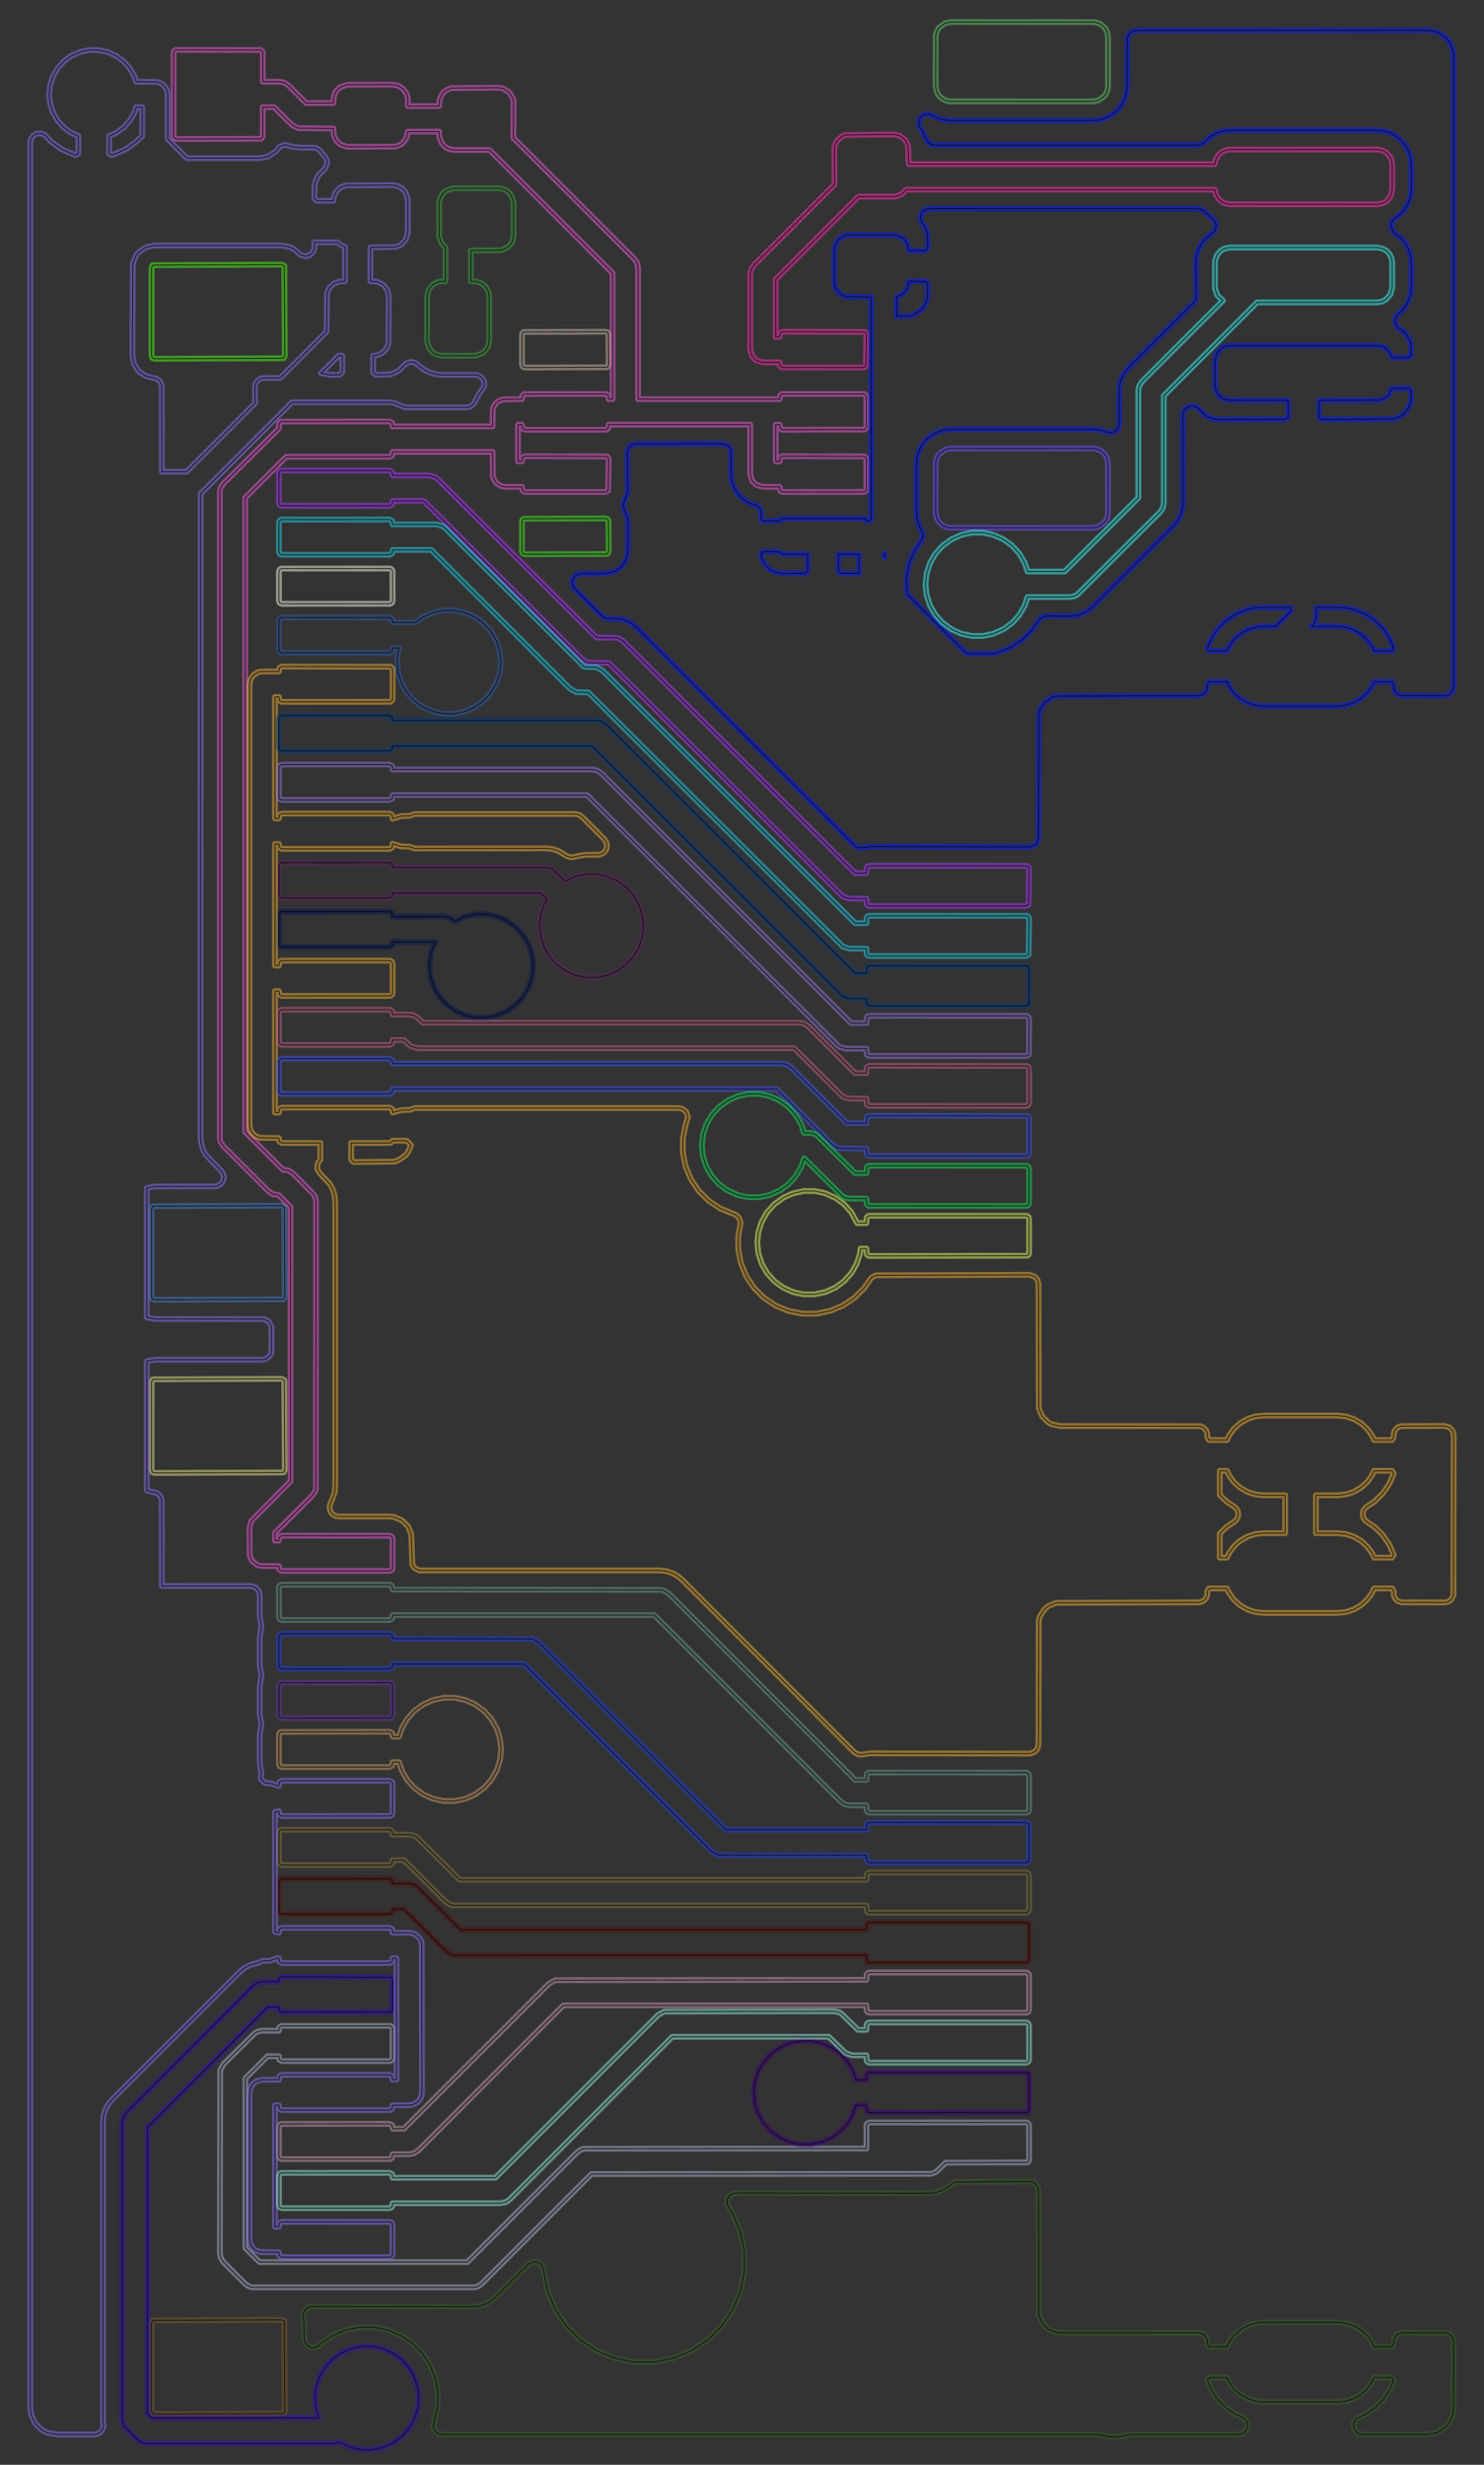 <?xml version="1.0" standalone="no"?>
<!DOCTYPE svg PUBLIC "-//W3C//DTD SVG 1.1//EN"
"http://www.w3.org/Graphics/SVG/1.1/DTD/svg11.dtd">
<svg width="114.482" height="190.072" viewBox="0 0 2385.04 3959.84" version="1.1"
xmlns="http://www.w3.org/2000/svg"
xmlns:xlink="http://www.w3.org/1999/xlink">
<rect x="0" y="0" width="2385.04" height="3959.84" fill="#333333" stroke="none"/>
<polyline points="1503.7,138.537 1505.6,147.991 1509.72,154.531 1515.15,159.181 1521.02,161.901 1527.42,162.901 1756.46,162.951 1765.36,161.249 1775.4,153.937 1779.01,147.883 1780.73,141.053 1780.87,59.807 1779.16,50.897 1776.48,45.869 1770.39,39.783 1765.69,37.207 1758.39,35.487 1528.11,35.393 1519.2,37.095 1509.17,44.407 1505.56,50.461 1503.83,57.291 1503.7,138.537" style="stroke:rgb(103,198,105);stroke-width:9.449;fill:none;stroke-opacity:0.5;stroke-linecap:round;stroke-linejoin:round;;fill:none"/>
<polyline points="1503.7,138.537 1505.6,147.991 1509.72,154.531 1515.15,159.181 1521.02,161.901 1527.42,162.901 1756.46,162.951 1765.36,161.249 1775.4,153.937 1779.01,147.883 1780.73,141.053 1780.87,59.807 1779.16,50.897 1776.48,45.869 1770.39,39.783 1765.69,37.207 1758.39,35.487 1528.11,35.393 1519.2,37.095 1509.17,44.407 1505.56,50.461 1503.83,57.291 1503.7,138.537" style="stroke:rgb(0,0,0);stroke-width:1px;fill:none;stroke-opacity:1;stroke-linecap:round;stroke-linejoin:round;;fill:none"/>
<polyline points="1503.7,823.577 1505.6,833.029 1509.72,839.571 1515.15,844.221 1521.02,846.941 1527.42,847.941 1756.46,847.991 1765.36,846.289 1775.4,838.977 1779.01,832.923 1780.73,826.093 1780.87,744.847 1779.16,735.937 1776.48,730.909 1770.39,724.823 1765.69,722.247 1758.39,720.527 1528.11,720.433 1519.2,722.135 1509.17,729.447 1505.56,735.501 1503.83,742.331 1503.7,823.577" style="stroke:rgb(115,81,255);stroke-width:9.449;fill:none;stroke-opacity:0.5;stroke-linecap:round;stroke-linejoin:round;;fill:none"/>
<polyline points="1503.7,823.577 1505.6,833.029 1509.72,839.571 1515.15,844.221 1521.02,846.941 1527.42,847.941 1756.46,847.991 1765.36,846.289 1775.4,838.977 1779.01,832.923 1780.73,826.093 1780.87,744.847 1779.16,735.937 1776.48,730.909 1770.39,724.823 1765.69,722.247 1758.39,720.527 1528.11,720.433 1519.2,722.135 1509.17,729.447 1505.56,735.501 1503.83,742.331 1503.7,823.577" style="stroke:rgb(0,0,0);stroke-width:1px;fill:none;stroke-opacity:1;stroke-linecap:round;stroke-linejoin:round;;fill:none"/>
<polyline points="838.858,885.707 838.858,837.677 839.654,835.051 841.774,833.311 973.504,832.951 976.128,833.749 977.868,835.869 978.228,885.707 977.432,888.333 975.31,890.073 843.582,890.433 840.242,889.049 838.858,885.707" style="stroke:rgb(74,236,41);stroke-width:9.449;fill:none;stroke-opacity:0.5;stroke-linecap:round;stroke-linejoin:round;;fill:none"/>
<polyline points="838.858,885.707 838.858,837.677 839.654,835.051 841.774,833.311 973.504,832.951 976.128,833.749 977.868,835.869 978.228,885.707 977.432,888.333 975.31,890.073 843.582,890.433 840.242,889.049 838.858,885.707" style="stroke:rgb(0,0,0);stroke-width:1px;fill:none;stroke-opacity:1;stroke-linecap:round;stroke-linejoin:round;;fill:none"/>
<polyline points="838.858,585.707 838.858,537.677 839.654,535.051 841.774,533.311 973.504,532.951 976.128,533.749 977.868,535.869 978.228,585.707 977.432,588.333 975.31,590.073 843.582,590.433 840.242,589.049 838.858,585.707" style="stroke:rgb(205,186,171);stroke-width:9.449;fill:none;stroke-opacity:0.5;stroke-linecap:round;stroke-linejoin:round;;fill:none"/>
<polyline points="838.858,585.707 838.858,537.677 839.654,535.051 841.774,533.311 973.504,532.951 976.128,533.749 977.868,535.869 978.228,585.707 977.432,588.333 975.31,590.073 843.582,590.433 840.242,589.049 838.858,585.707" style="stroke:rgb(0,0,0);stroke-width:1px;fill:none;stroke-opacity:1;stroke-linecap:round;stroke-linejoin:round;;fill:none"/>
<polyline points="448.266,965.353 448.266,918.109 449.65,914.769 452.07,913.475 626.22,913.385 628.844,914.181 630.854,917.187 630.944,965.353 630.148,967.979 627.142,969.987 452.992,970.077 449.65,968.695 448.266,965.353" style="stroke:rgb(242,251,227);stroke-width:9.449;fill:none;stroke-opacity:0.5;stroke-linecap:round;stroke-linejoin:round;;fill:none"/>
<polyline points="448.266,965.353 448.266,918.109 449.65,914.769 452.07,913.475 626.22,913.385 628.844,914.181 630.854,917.187 630.944,965.353 630.148,967.979 627.142,969.987 452.992,970.077 449.65,968.695 448.266,965.353" style="stroke:rgb(0,0,0);stroke-width:1px;fill:none;stroke-opacity:1;stroke-linecap:round;stroke-linejoin:round;;fill:none"/>
<polyline points="243.522,2083.46 243.532,1941.71 245.632,1937.79 453.008,1936.99 456.936,1939.09 457.726,2083.48 455.626,2087.41 248.246,2088.19 244.906,2086.8 243.522,2083.46" style="stroke:rgb(70,124,194);stroke-width:9.449;fill:none;stroke-opacity:0.5;stroke-linecap:round;stroke-linejoin:round;;fill:none"/>
<polyline points="243.522,2083.46 243.532,1941.71 245.632,1937.79 453.008,1936.99 456.936,1939.09 457.726,2083.48 455.626,2087.41 248.246,2088.19 244.906,2086.8 243.522,2083.46" style="stroke:rgb(0,0,0);stroke-width:1px;fill:none;stroke-opacity:1;stroke-linecap:round;stroke-linejoin:round;;fill:none"/>
<polyline points="243.522,571.653 243.532,429.903 245.632,425.975 453.008,425.185 456.936,427.285 457.726,571.669 455.626,575.597 248.246,576.377 244.906,574.993 243.522,571.653" style="stroke:rgb(84,248,27);stroke-width:9.449;fill:none;stroke-opacity:0.5;stroke-linecap:round;stroke-linejoin:round;;fill:none"/>
<polyline points="243.522,571.653 243.532,429.903 245.632,425.975 453.008,425.185 456.936,427.285 457.726,571.669 455.626,575.597 248.246,576.377 244.906,574.993 243.522,571.653" style="stroke:rgb(0,0,0);stroke-width:1px;fill:none;stroke-opacity:1;stroke-linecap:round;stroke-linejoin:round;;fill:none"/>
<polyline points="243.522,2361.65 243.532,2219.9 245.632,2215.97 453.008,2215.18 456.936,2217.28 457.726,2361.67 455.626,2365.6 248.246,2366.38 244.906,2364.99 243.522,2361.65" style="stroke:rgb(232,231,141);stroke-width:9.449;fill:none;stroke-opacity:0.5;stroke-linecap:round;stroke-linejoin:round;;fill:none"/>
<polyline points="243.522,2361.65 243.532,2219.9 245.632,2215.97 453.008,2215.18 456.936,2217.28 457.726,2361.67 455.626,2365.6 248.246,2366.38 244.906,2364.99 243.522,2361.65" style="stroke:rgb(0,0,0);stroke-width:1px;fill:none;stroke-opacity:1;stroke-linecap:round;stroke-linejoin:round;;fill:none"/>
<polyline points="243.522,3873.46 243.532,3731.71 245.632,3727.79 453.008,3726.99 456.936,3729.09 457.726,3873.48 455.626,3877.41 248.246,3878.19 244.906,3876.8 243.522,3873.46" style="stroke:rgb(118,90,46);stroke-width:9.449;fill:none;stroke-opacity:0.5;stroke-linecap:round;stroke-linejoin:round;;fill:none"/>
<polyline points="243.522,3873.46 243.532,3731.71 245.632,3727.79 453.008,3726.99 456.936,3729.09 457.726,3873.48 455.626,3877.41 248.246,3878.19 244.906,3876.8 243.522,3873.46" style="stroke:rgb(0,0,0);stroke-width:1px;fill:none;stroke-opacity:1;stroke-linecap:round;stroke-linejoin:round;;fill:none"/>
<polyline points="448.266,2755.35 448.266,2708.11 449.65,2704.77 452.07,2703.47 626.22,2703.38 628.844,2704.18 630.854,2707.19 630.944,2755.35 630.148,2757.98 627.142,2759.99 452.992,2760.08 449.65,2758.69 448.266,2755.35" style="stroke:rgb(99,51,159);stroke-width:9.449;fill:none;stroke-opacity:0.5;stroke-linecap:round;stroke-linejoin:round;;fill:none"/>
<polyline points="448.266,2755.35 448.266,2708.11 449.65,2704.77 452.07,2703.47 626.22,2703.38 628.844,2704.18 630.854,2707.19 630.944,2755.35 630.148,2757.98 627.142,2759.99 452.992,2760.08 449.65,2758.69 448.266,2755.35" style="stroke:rgb(0,0,0);stroke-width:1px;fill:none;stroke-opacity:1;stroke-linecap:round;stroke-linejoin:round;;fill:none"/>
<polyline points="448.266,2834.09 448.266,2786.85 449.064,2784.22 451.184,2782.48 626.22,2782.12 630.148,2784.22 630.944,2790 641.414,2790 645.704,2776.54 654.166,2761.83 666.112,2748.44 679.812,2738.46 695.706,2731.27 713.73,2727.44 731.172,2727.54 747.752,2731.09 763.252,2737.96 777.808,2748.44 789.484,2761.41 798.208,2776.52 803.472,2792.64 805.398,2809.98 803.678,2827.34 798.208,2844.42 789.484,2859.53 778.158,2872.15 763.252,2882.98 747.752,2889.85 730.19,2893.5 713.73,2893.5 696.646,2889.98 679.812,2882.48 666.112,2872.5 654.436,2859.53 645.704,2844.4 641.414,2830.94 630.944,2830.94 630.148,2836.72 626.22,2838.82 452.992,2838.82 449.65,2837.43 448.266,2834.09" style="stroke:rgb(201,154,102);stroke-width:9.449;fill:none;stroke-opacity:0.5;stroke-linecap:round;stroke-linejoin:round;;fill:none"/>
<polyline points="448.266,2834.09 448.266,2786.85 449.064,2784.22 451.184,2782.48 626.22,2782.12 630.148,2784.22 630.944,2790 641.414,2790 645.704,2776.54 654.166,2761.83 666.112,2748.44 679.812,2738.46 695.706,2731.27 713.73,2727.44 731.172,2727.54 747.752,2731.09 763.252,2737.96 777.808,2748.44 789.484,2761.41 798.208,2776.52 803.472,2792.64 805.398,2809.98 803.678,2827.34 798.208,2844.42 789.484,2859.53 778.158,2872.15 763.252,2882.98 747.752,2889.85 730.19,2893.5 713.73,2893.5 696.646,2889.98 679.812,2882.48 666.112,2872.5 654.436,2859.53 645.704,2844.4 641.414,2830.94 630.944,2830.94 630.148,2836.72 626.22,2838.82 452.992,2838.82 449.65,2837.43 448.266,2834.09" style="stroke:rgb(0,0,0);stroke-width:1px;fill:none;stroke-opacity:1;stroke-linecap:round;stroke-linejoin:round;;fill:none"/>
<polyline points="196.266,3886.51 196.266,3408.9 199.478,3397.93 406.994,3189.69 413.218,3185.46 421.472,3183.7 448.266,3183.7 449.064,3177.92 452.992,3175.82 628.844,3176.62 630.944,3180.55 630.944,3227.79 630.148,3230.42 627.142,3232.43 452.992,3232.52 449.064,3230.42 448.266,3224.64 429.95,3224.64 237.212,3417.38 237.212,3878.03 243.698,3884.52 512.616,3884.52 507.872,3869.58 506.15,3853.21 507.872,3835.85 513.34,3818.77 522.376,3803.27 533.74,3790.69 547.442,3780.7 563.336,3773.51 580.376,3769.78 597.82,3769.68 615.382,3773.34 631.736,3780.7 645.438,3790.69 656.802,3803.27 665.838,3818.77 671.308,3835.85 673.028,3853.21 671.308,3869.58 666.016,3886.2 657.384,3901.36 645.438,3914.74 630.882,3925.22 615.382,3932.09 597.82,3935.75 581.36,3935.75 564.276,3932.22 545.834,3923.56 537.314,3925.46 235.22,3925.46 227.822,3924.06 220.742,3919.47 199.992,3898.26 197.668,3893.91 196.266,3886.51" style="stroke:rgb(50,13,183);stroke-width:9.449;fill:none;stroke-opacity:0.5;stroke-linecap:round;stroke-linejoin:round;;fill:none"/>
<polyline points="196.266,3886.51 196.266,3408.9 199.478,3397.93 406.994,3189.69 413.218,3185.46 421.472,3183.7 448.266,3183.7 449.064,3177.92 452.992,3175.82 628.844,3176.62 630.944,3180.55 630.944,3227.79 630.148,3230.42 627.142,3232.43 452.992,3232.52 449.064,3230.42 448.266,3224.64 429.95,3224.64 237.212,3417.38 237.212,3878.03 243.698,3884.52 512.616,3884.52 507.872,3869.58 506.15,3853.21 507.872,3835.85 513.34,3818.77 522.376,3803.27 533.74,3790.69 547.442,3780.7 563.336,3773.51 580.376,3769.78 597.82,3769.68 615.382,3773.34 631.736,3780.7 645.438,3790.69 656.802,3803.27 665.838,3818.77 671.308,3835.85 673.028,3853.21 671.308,3869.58 666.016,3886.2 657.384,3901.36 645.438,3914.74 630.882,3925.22 615.382,3932.09 597.82,3935.75 581.36,3935.75 564.276,3932.22 545.834,3923.56 537.314,3925.46 235.22,3925.46 227.822,3924.06 220.742,3919.47 199.992,3898.26 197.668,3893.91 196.266,3886.51" style="stroke:rgb(0,0,0);stroke-width:1px;fill:none;stroke-opacity:1;stroke-linecap:round;stroke-linejoin:round;;fill:none"/>
<polyline points="448.266,1044.09 448.266,996.849 449.65,993.509 452.07,992.215 626.22,992.125 630.148,994.225 630.944,999.997 667.884,999.997 680.242,991.145 695.742,984.273 712.81,980.645 730.258,980.645 747.326,984.273 762.826,991.145 777.384,1001.63 788.748,1014.21 797.784,1029.7 803.048,1045.82 804.974,1064.15 803.048,1081.48 797.784,1097.6 788.748,1113.1 777.384,1125.68 763.682,1135.66 747.326,1143.03 730.258,1146.66 712.81,1146.66 695.742,1143.03 679.388,1135.66 665.686,1125.68 653.74,1112.3 645.286,1097.6 639.816,1080.52 638.07,1063.65 639.816,1046.79 641.608,1040.94 630.944,1040.94 630.148,1046.72 626.22,1048.82 452.992,1048.82 449.65,1047.43 448.266,1044.09" style="stroke:rgb(49,88,163);stroke-width:9.449;fill:none;stroke-opacity:0.5;stroke-linecap:round;stroke-linejoin:round;;fill:none"/>
<polyline points="448.266,1044.09 448.266,996.849 449.65,993.509 452.07,992.215 626.22,992.125 630.148,994.225 630.944,999.997 667.884,999.997 680.242,991.145 695.742,984.273 712.81,980.645 730.258,980.645 747.326,984.273 762.826,991.145 777.384,1001.63 788.748,1014.21 797.784,1029.7 803.048,1045.82 804.974,1064.15 803.048,1081.48 797.784,1097.6 788.748,1113.1 777.384,1125.68 763.682,1135.66 747.326,1143.03 730.258,1146.66 712.81,1146.66 695.742,1143.03 679.388,1135.66 665.686,1125.68 653.74,1112.3 645.286,1097.6 639.816,1080.52 638.07,1063.65 639.816,1046.79 641.608,1040.94 630.944,1040.94 630.148,1046.72 626.22,1048.82 452.992,1048.82 449.65,1047.43 448.266,1044.09" style="stroke:rgb(0,0,0);stroke-width:1px;fill:none;stroke-opacity:1;stroke-linecap:round;stroke-linejoin:round;;fill:none"/>
<polyline points="448.266,1437.79 448.266,1390.55 449.65,1387.21 452.07,1385.92 626.22,1385.82 630.148,1387.92 630.944,1393.7 877.824,1393.72 884.758,1395.1 889.108,1397.42 907.938,1415.79 924.822,1408.04 942.382,1404.39 959.338,1404.42 975.928,1407.92 992.76,1415.41 1006.81,1425.75 1018.41,1438.78 1026.64,1453.03 1032.33,1470.56 1034.05,1487.92 1032.13,1505.25 1026.86,1521.37 1018.41,1536.07 1006.46,1549.45 992.76,1559.44 976.406,1566.8 959.338,1570.43 941.888,1570.43 924.822,1566.8 908.466,1559.44 894.414,1549.1 882.82,1536.07 874.59,1521.81 869.1,1505.25 867.174,1486.93 869.1,1469.59 874.364,1453.48 879.232,1444.99 868.882,1434.64 630.944,1434.64 630.148,1440.42 626.22,1442.52 452.992,1442.52 449.65,1441.13 448.266,1437.79" style="stroke:rgb(90,37,93);stroke-width:9.449;fill:none;stroke-opacity:0.5;stroke-linecap:round;stroke-linejoin:round;;fill:none"/>
<polyline points="448.266,1437.79 448.266,1390.55 449.65,1387.21 452.07,1385.92 626.22,1385.82 630.148,1387.92 630.944,1393.7 877.824,1393.72 884.758,1395.1 889.108,1397.42 907.938,1415.79 924.822,1408.04 942.382,1404.39 959.338,1404.42 975.928,1407.92 992.76,1415.41 1006.81,1425.75 1018.41,1438.78 1026.64,1453.03 1032.33,1470.56 1034.05,1487.92 1032.13,1505.25 1026.86,1521.37 1018.41,1536.07 1006.46,1549.45 992.76,1559.44 976.406,1566.8 959.338,1570.43 941.888,1570.43 924.822,1566.8 908.466,1559.44 894.414,1549.1 882.82,1536.07 874.59,1521.81 869.1,1505.25 867.174,1486.93 869.1,1469.59 874.364,1453.48 879.232,1444.99 868.882,1434.64 630.944,1434.64 630.148,1440.42 626.22,1442.52 452.992,1442.52 449.65,1441.13 448.266,1437.79" style="stroke:rgb(0,0,0);stroke-width:1px;fill:none;stroke-opacity:1;stroke-linecap:round;stroke-linejoin:round;;fill:none"/>
<polyline points="448.266,1516.53 448.266,1469.29 449.65,1465.95 452.07,1464.66 626.22,1464.57 630.148,1466.66 630.944,1472.44 715.012,1472.46 722.802,1474.2 730.81,1480.22 748.172,1472.34 764.762,1468.84 782.212,1468.84 799.28,1472.47 814.778,1479.34 829.336,1489.82 840.7,1502.4 849.736,1517.9 855,1534.02 856.952,1551.85 855.206,1568.71 849.512,1586.24 840.7,1601.29 828.952,1614.19 814.778,1624.36 799.28,1631.23 782.212,1634.86 764.762,1634.86 747.696,1631.23 731.34,1623.86 717.288,1613.53 706.274,1601.29 697.464,1586.24 691.974,1569.68 690.022,1551.85 691.974,1534.02 697.062,1518.36 699.816,1513.38 630.944,1513.38 630.148,1519.16 626.22,1521.26 452.992,1521.26 449.65,1519.87 448.266,1516.53" style="stroke:rgb(5,23,88);stroke-width:9.449;fill:none;stroke-opacity:0.5;stroke-linecap:round;stroke-linejoin:round;;fill:none"/>
<polyline points="448.266,1516.53 448.266,1469.29 449.65,1465.95 452.07,1464.66 626.22,1464.57 630.148,1466.66 630.944,1472.44 715.012,1472.46 722.802,1474.2 730.81,1480.22 748.172,1472.34 764.762,1468.84 782.212,1468.84 799.28,1472.47 814.778,1479.34 829.336,1489.82 840.7,1502.4 849.736,1517.9 855,1534.02 856.952,1551.85 855.206,1568.71 849.512,1586.24 840.7,1601.29 828.952,1614.19 814.778,1624.36 799.28,1631.23 782.212,1634.86 764.762,1634.86 747.696,1631.23 731.34,1623.86 717.288,1613.53 706.274,1601.29 697.464,1586.24 691.974,1569.68 690.022,1551.85 691.974,1534.02 697.062,1518.36 699.816,1513.38 630.944,1513.38 630.148,1519.16 626.22,1521.26 452.992,1521.26 449.65,1519.87 448.266,1516.53" style="stroke:rgb(0,0,0);stroke-width:1px;fill:none;stroke-opacity:1;stroke-linecap:round;stroke-linejoin:round;;fill:none"/>
<polyline points="278.976,218.621 278.976,84.763 279.772,82.139 282.778,80.129 419.366,80.399 421.486,82.139 422.282,84.763 422.282,131.219 449.078,131.219 457.33,132.977 463.552,137.215 491.848,165.509 535.786,165.509 536.368,155.181 540.176,146.459 546.732,140.033 558.26,136.079 631.056,135.983 639.966,137.685 647.978,142.821 653.416,150.633 655.34,157.871 655.444,170.509 705.824,170.509 706.724,158.757 711.05,150.279 717.032,144.859 725.892,141.385 801.062,140.983 808.148,142.035 818.634,148.477 824.534,158.757 825.376,163.455 824.978,221.379 1019.5,415.899 1023.74,422.123 1025.49,430.375 1025.49,641.219 1253.03,641.219 1253.83,635.051 1257.75,632.951 1387.68,632.951 1391.02,634.335 1392.31,636.755 1392.4,685.707 1391.6,688.333 1389.48,690.073 1257.75,690.433 1253.83,688.333 1253.03,682.165 1246.71,682.165 1246.71,741.219 1253.03,741.219 1253.83,735.051 1257.75,732.951 1389.48,733.311 1391.6,735.051 1392.4,737.677 1392.4,785.707 1391.6,788.333 1388.6,790.341 1257.75,790.433 1253.83,788.333 1253.03,782.165 1225.77,782.141 1215.26,778.953 1208.97,772.669 1205.79,762.155 1205.76,682.165 978.228,682.165 977.432,688.333 973.504,690.433 843.582,690.433 839.654,688.333 838.858,682.165 832.534,682.165 832.534,741.219 838.858,741.219 839.654,735.051 843.582,732.951 975.31,733.311 977.432,735.051 978.228,737.677 977.432,788.333 973.504,790.433 843.582,790.433 839.654,788.333 838.858,782.165 812.062,782.165 804.664,780.763 797.274,775.825 792.094,766.135 791.588,725.983 630.952,725.983 630.144,731.783 626.22,733.877 460,733.877 394.03,799.849 394.03,1818.51 454.534,1879.01 463.622,1880.33 470.7,1884.92 504.24,1918.92 506.566,1923.27 507.968,1930.67 507.642,2391.67 506.21,2396.38 501.972,2402.61 441.944,2462.64 441.944,2475.04 448.266,2475.04 449.064,2469.26 452.992,2467.16 627.142,2467.25 630.148,2469.26 630.944,2471.89 630.944,2519.13 630.148,2521.76 627.142,2523.77 452.07,2523.77 448.626,2520.94 448.266,2515.98 421.472,2515.98 413.218,2514.22 404.724,2507.26 401.324,2499.04 400.998,2454.16 404.21,2443.18 467.022,2379.65 467.022,1939.15 447.66,1919.79 438.57,1918.47 431.49,1913.88 359.08,1841.47 354.842,1835.24 353.41,1830.52 353.41,787.833 354.842,783.115 359.08,776.891 448.252,688.375 448.624,680.055 452.066,677.235 626.22,677.145 630.144,679.237 630.952,685.037 791.588,685.037 791.914,658.157 793.346,653.439 797.274,647.559 801.084,644.431 808.526,641.545 838.858,641.219 839.216,635.869 842.66,633.043 973.504,632.951 977.432,635.051 978.228,641.219 984.548,641.219 984.548,438.855 786.678,240.983 730.196,240.983 721.292,239.281 716.262,236.593 709.662,229.737 706.022,219.651 705.824,211.455 655.472,211.455 653.77,220.479 648.634,228.491 644.226,232.109 635.366,235.583 557.344,235.797 546.732,231.933 540.176,225.507 536.368,216.785 535.786,206.455 478.926,205.949 469.236,200.769 440.598,172.165 422.282,172.165 422.282,218.621 421.486,221.245 419.366,222.985 283.7,223.345 280.36,221.961 278.976,218.621" style="stroke:rgb(233,94,212);stroke-width:9.449;fill:none;stroke-opacity:0.5;stroke-linecap:round;stroke-linejoin:round;;fill:none"/>
<polyline points="278.976,218.621 278.976,84.763 279.772,82.139 282.778,80.129 419.366,80.399 421.486,82.139 422.282,84.763 422.282,131.219 449.078,131.219 457.33,132.977 463.552,137.215 491.848,165.509 535.786,165.509 536.368,155.181 540.176,146.459 546.732,140.033 558.26,136.079 631.056,135.983 639.966,137.685 647.978,142.821 653.416,150.633 655.34,157.871 655.444,170.509 705.824,170.509 706.724,158.757 711.05,150.279 717.032,144.859 725.892,141.385 801.062,140.983 808.148,142.035 818.634,148.477 824.534,158.757 825.376,163.455 824.978,221.379 1019.5,415.899 1023.74,422.123 1025.49,430.375 1025.49,641.219 1253.03,641.219 1253.83,635.051 1257.75,632.951 1387.68,632.951 1391.02,634.335 1392.31,636.755 1392.4,685.707 1391.6,688.333 1389.48,690.073 1257.75,690.433 1253.83,688.333 1253.03,682.165 1246.71,682.165 1246.71,741.219 1253.03,741.219 1253.83,735.051 1257.75,732.951 1389.48,733.311 1391.6,735.051 1392.4,737.677 1392.4,785.707 1391.6,788.333 1388.6,790.341 1257.75,790.433 1253.83,788.333 1253.03,782.165 1225.77,782.141 1215.26,778.953 1208.97,772.669 1205.79,762.155 1205.76,682.165 978.228,682.165 977.432,688.333 973.504,690.433 843.582,690.433 839.654,688.333 838.858,682.165 832.534,682.165 832.534,741.219 838.858,741.219 839.654,735.051 843.582,732.951 975.31,733.311 977.432,735.051 978.228,737.677 977.432,788.333 973.504,790.433 843.582,790.433 839.654,788.333 838.858,782.165 812.062,782.165 804.664,780.763 797.274,775.825 792.094,766.135 791.588,725.983 630.952,725.983 630.144,731.783 626.22,733.877 460,733.877 394.03,799.849 394.03,1818.51 454.534,1879.01 463.622,1880.33 470.7,1884.92 504.24,1918.92 506.566,1923.27 507.968,1930.67 507.642,2391.67 506.21,2396.38 501.972,2402.61 441.944,2462.64 441.944,2475.04 448.266,2475.04 449.064,2469.26 452.992,2467.16 627.142,2467.25 630.148,2469.26 630.944,2471.89 630.944,2519.13 630.148,2521.76 627.142,2523.77 452.07,2523.77 448.626,2520.94 448.266,2515.98 421.472,2515.98 413.218,2514.22 404.724,2507.26 401.324,2499.04 400.998,2454.16 404.21,2443.18 467.022,2379.65 467.022,1939.15 447.66,1919.79 438.57,1918.47 431.49,1913.88 359.08,1841.47 354.842,1835.24 353.41,1830.52 353.41,787.833 354.842,783.115 359.08,776.891 448.252,688.375 448.624,680.055 452.066,677.235 626.22,677.145 630.144,679.237 630.952,685.037 791.588,685.037 791.914,658.157 793.346,653.439 797.274,647.559 801.084,644.431 808.526,641.545 838.858,641.219 839.216,635.869 842.66,633.043 973.504,632.951 977.432,635.051 978.228,641.219 984.548,641.219 984.548,438.855 786.678,240.983 730.196,240.983 721.292,239.281 716.262,236.593 709.662,229.737 706.022,219.651 705.824,211.455 655.472,211.455 653.77,220.479 648.634,228.491 644.226,232.109 635.366,235.583 557.344,235.797 546.732,231.933 540.176,225.507 536.368,216.785 535.786,206.455 478.926,205.949 469.236,200.769 440.598,172.165 422.282,172.165 422.282,218.621 421.486,221.245 419.366,222.985 283.7,223.345 280.36,221.961 278.976,218.621" style="stroke:rgb(0,0,0);stroke-width:1px;fill:none;stroke-opacity:1;stroke-linecap:round;stroke-linejoin:round;;fill:none"/>
<polyline points="353.392,3619.99 353.898,3326.07 359.388,3316.04 409.724,3266.16 414.074,3263.84 421.008,3262.46 448.266,3262.44 448.626,3257.48 452.07,3254.66 627.142,3254.66 630.148,3256.66 630.944,3259.29 630.944,3306.53 629.56,3309.87 626.22,3311.26 452.992,3311.26 449.064,3309.16 448.266,3303.38 429.952,3303.38 394.338,3339 394.338,3611.51 416.888,3634.06 751.234,3634.06 927.576,3457.72 933.8,3453.48 938.518,3452.05 1392.52,3451.72 1392.52,3414.57 1393.31,3411.94 1396.32,3409.93 1649.21,3409.84 1651.84,3410.64 1653.85,3413.64 1653.94,3469.68 1653.14,3472.31 1651.02,3474.05 1519.89,3474.41 1504.9,3488.94 1496.69,3492.34 950.534,3492.67 774.192,3669.01 767.968,3673.25 763.25,3674.68 404.872,3674.68 400.154,3673.25 394.274,3669.32 359.388,3634.46 354.794,3627.39 353.392,3619.99" style="stroke:rgb(171,178,205);stroke-width:9.449;fill:none;stroke-opacity:0.5;stroke-linecap:round;stroke-linejoin:round;;fill:none"/>
<polyline points="353.392,3619.99 353.898,3326.07 359.388,3316.04 409.724,3266.16 414.074,3263.84 421.008,3262.46 448.266,3262.44 448.626,3257.48 452.07,3254.66 627.142,3254.66 630.148,3256.66 630.944,3259.29 630.944,3306.53 629.56,3309.87 626.22,3311.26 452.992,3311.26 449.064,3309.16 448.266,3303.38 429.952,3303.38 394.338,3339 394.338,3611.51 416.888,3634.06 751.234,3634.06 927.576,3457.72 933.8,3453.48 938.518,3452.05 1392.52,3451.72 1392.52,3414.57 1393.31,3411.94 1396.32,3409.93 1649.21,3409.84 1651.84,3410.64 1653.85,3413.64 1653.94,3469.68 1653.14,3472.31 1651.02,3474.05 1519.89,3474.41 1504.9,3488.94 1496.69,3492.34 950.534,3492.67 774.192,3669.01 767.968,3673.25 763.25,3674.68 404.872,3674.68 400.154,3673.25 394.274,3669.32 359.388,3634.46 354.794,3627.39 353.392,3619.99" style="stroke:rgb(0,0,0);stroke-width:1px;fill:none;stroke-opacity:1;stroke-linecap:round;stroke-linejoin:round;;fill:none"/>
<polyline points="448.266,3464.01 448.266,3416.77 449.65,3413.43 452.07,3412.14 626.22,3412.05 630.148,3414.14 630.944,3419.92 649.26,3419.92 882.474,3186.7 892.508,3181.21 1392.52,3180.71 1392.88,3171.81 1394.62,3169.69 1397.24,3168.9 1649.21,3168.9 1651.84,3169.69 1653.85,3172.7 1653.94,3228.74 1652.55,3232.08 1649.21,3233.46 1397.24,3233.46 1394.62,3232.67 1392.88,3230.55 1392.52,3221.65 905.43,3221.65 672.216,3454.87 665.992,3459.11 657.738,3460.86 630.944,3460.86 630.148,3466.64 626.22,3468.74 452.992,3468.74 449.65,3467.35 448.266,3464.01" style="stroke:rgb(198,155,180);stroke-width:9.449;fill:none;stroke-opacity:0.5;stroke-linecap:round;stroke-linejoin:round;;fill:none"/>
<polyline points="448.266,3464.01 448.266,3416.77 449.65,3413.43 452.07,3412.14 626.22,3412.05 630.148,3414.14 630.944,3419.92 649.26,3419.92 882.474,3186.7 892.508,3181.21 1392.52,3180.71 1392.88,3171.81 1394.62,3169.69 1397.24,3168.9 1649.21,3168.9 1651.84,3169.69 1653.85,3172.7 1653.94,3228.74 1652.55,3232.08 1649.21,3233.46 1397.24,3233.46 1394.62,3232.67 1392.88,3230.55 1392.52,3221.65 905.43,3221.65 672.216,3454.87 665.992,3459.11 657.738,3460.86 630.944,3460.86 630.148,3466.64 626.22,3468.74 452.992,3468.74 449.65,3467.35 448.266,3464.01" style="stroke:rgb(0,0,0);stroke-width:1px;fill:none;stroke-opacity:1;stroke-linecap:round;stroke-linejoin:round;;fill:none"/>
<polyline points="448.266,3070.31 448.266,3023.07 449.65,3019.73 452.07,3018.44 626.22,3018.34 630.148,3020.44 630.944,3026.22 658.202,3026.24 665.136,3027.62 669.486,3029.94 740.39,3100.39 1392.52,3100.39 1392.88,3091.5 1394.62,3089.38 1397.24,3088.58 1649.21,3088.58 1652.55,3089.96 1653.94,3093.31 1653.94,3148.42 1652.55,3151.76 1649.21,3153.15 1397.24,3153.15 1394.62,3152.35 1392.88,3150.23 1392.52,3141.34 731.448,3141.31 723.658,3139.58 717.434,3135.34 649.258,3067.16 630.944,3067.16 630.148,3072.94 626.22,3075.04 452.992,3075.04 449.65,3073.65 448.266,3070.31" style="stroke:rgb(84,17,14);stroke-width:9.449;fill:none;stroke-opacity:0.5;stroke-linecap:round;stroke-linejoin:round;;fill:none"/>
<polyline points="448.266,3070.31 448.266,3023.07 449.65,3019.73 452.07,3018.44 626.22,3018.34 630.148,3020.44 630.944,3026.22 658.202,3026.24 665.136,3027.62 669.486,3029.94 740.39,3100.39 1392.52,3100.39 1392.88,3091.5 1394.62,3089.38 1397.24,3088.58 1649.21,3088.58 1652.55,3089.96 1653.94,3093.31 1653.94,3148.42 1652.55,3151.76 1649.21,3153.15 1397.24,3153.15 1394.62,3152.35 1392.88,3150.23 1392.52,3141.34 731.448,3141.31 723.658,3139.58 717.434,3135.34 649.258,3067.16 630.944,3067.16 630.148,3072.94 626.22,3075.04 452.992,3075.04 449.65,3073.65 448.266,3070.31" style="stroke:rgb(0,0,0);stroke-width:1px;fill:none;stroke-opacity:1;stroke-linecap:round;stroke-linejoin:round;;fill:none"/>
<polyline points="448.266,2991.57 448.266,2944.33 449.65,2940.99 452.07,2939.7 626.22,2939.6 630.148,2941.7 630.944,2947.48 658.202,2947.5 665.138,2948.88 669.486,2951.2 738.818,3020.08 1392.52,3020.08 1392.88,3011.18 1394.62,3009.06 1397.24,3008.27 1649.21,3008.27 1652.55,3009.65 1653.94,3012.99 1653.94,3068.11 1652.55,3071.45 1649.21,3072.83 1397.24,3072.83 1394.62,3072.04 1392.88,3069.92 1392.52,3061.02 729.874,3061 722.938,3059.62 716.204,3055.34 649.258,2988.42 630.944,2988.42 630.148,2994.2 626.22,2996.3 452.992,2996.3 449.65,2994.91 448.266,2991.57" style="stroke:rgb(130,116,65);stroke-width:9.449;fill:none;stroke-opacity:0.5;stroke-linecap:round;stroke-linejoin:round;;fill:none"/>
<polyline points="448.266,2991.57 448.266,2944.33 449.65,2940.99 452.07,2939.7 626.22,2939.6 630.148,2941.7 630.944,2947.48 658.202,2947.5 665.138,2948.88 669.486,2951.2 738.818,3020.08 1392.52,3020.08 1392.88,3011.18 1394.62,3009.06 1397.24,3008.27 1649.21,3008.27 1652.55,3009.65 1653.94,3012.99 1653.94,3068.11 1652.55,3071.45 1649.21,3072.83 1397.24,3072.83 1394.62,3072.04 1392.88,3069.92 1392.52,3061.02 729.874,3061 722.938,3059.62 716.204,3055.34 649.258,2988.42 630.944,2988.42 630.148,2994.2 626.22,2996.3 452.992,2996.3 449.65,2994.91 448.266,2991.57" style="stroke:rgb(0,0,0);stroke-width:1px;fill:none;stroke-opacity:1;stroke-linecap:round;stroke-linejoin:round;;fill:none"/>
<polyline points="448.248,2629.36 448.262,2676.63 449.648,2679.97 452.066,2681.27 626.22,2681.36 630.144,2679.26 630.952,2673.46 842.898,2673.46 1144.14,2974.71 1154.18,2980.2 1392.52,2980.71 1392.88,2989.6 1394.62,2991.72 1397.24,2992.52 1649.21,2992.52 1651.84,2991.72 1653.85,2988.72 1653.94,2932.68 1653.14,2930.05 1650.13,2928.04 1397.24,2927.95 1394.62,2928.75 1392.88,2930.87 1392.52,2939.76 1167.1,2939.76 865.854,2638.51 855.82,2633.02 630.952,2632.52 630.144,2626.72 626.22,2624.62 452.972,2624.64 449.632,2626.02 448.248,2629.36" style="stroke:rgb(33,61,220);stroke-width:9.449;fill:none;stroke-opacity:0.5;stroke-linecap:round;stroke-linejoin:round;;fill:none"/>
<polyline points="448.248,2629.36 448.262,2676.63 449.648,2679.97 452.066,2681.27 626.22,2681.36 630.144,2679.26 630.952,2673.46 842.898,2673.46 1144.14,2974.71 1154.18,2980.2 1392.52,2980.71 1392.88,2989.6 1394.62,2991.72 1397.24,2992.52 1649.21,2992.52 1651.84,2991.72 1653.85,2988.72 1653.94,2932.68 1653.14,2930.05 1650.13,2928.04 1397.24,2927.95 1394.62,2928.75 1392.88,2930.87 1392.52,2939.76 1167.1,2939.76 865.854,2638.51 855.82,2633.02 630.952,2632.52 630.144,2626.72 626.22,2624.62 452.972,2624.64 449.632,2626.02 448.248,2629.36" style="stroke:rgb(0,0,0);stroke-width:1px;fill:none;stroke-opacity:1;stroke-linecap:round;stroke-linejoin:round;;fill:none"/>
<polyline points="48.658,3867.49 48.658,228.705 50.036,222.525 53.51,217.803 58.552,214.811 66.348,214.297 72.296,216.987 81.804,227.159 97.88,239.149 121.008,249.347 125.904,246.763 125.904,218.591 114.822,213.757 102.334,204.591 92.66,193.809 84.994,180.375 80.464,166.101 78.976,151.693 80.464,137.283 84.994,123.009 92.39,109.989 103.068,98.131 114.802,89.639 128.964,83.417 143.14,80.431 157.624,80.405 173.232,83.723 186.456,89.639 198.19,98.131 208.868,109.989 215.864,122.107 218.932,131.219 252.612,131.545 260.054,134.431 263.864,137.559 268.148,144.295 269.526,151.229 269.55,223.203 300.484,254.137 416.836,254.137 431.12,251.369 442.656,243.655 449.792,235.569 457.318,232.573 473.364,236.269 483.404,237.255 505.3,237.179 510.57,239.027 513.922,241.793 522.62,252.067 525.358,257.173 525.918,261.963 522.678,270.745 511.038,282.431 505.744,295.207 505.17,318.737 509.108,322.675 535.786,322.675 536.368,316.599 540.176,307.877 547.032,301.275 555.892,297.801 631.062,297.401 638.584,298.607 646.636,303.015 651.7,308.853 655.376,319.873 655.472,372.983 652.35,384.895 644.718,393.221 636.274,396.819 595.392,397.401 595.392,451.849 605.722,452.431 614.62,456.391 622.236,465.171 624.92,476.259 624.338,552.337 621.046,560.289 614.444,567.145 605.722,570.953 599.644,571.535 599.644,598.211 603.582,602.151 627.11,601.575 639.888,596.281 652.306,584.157 656.6,581.965 662.316,581.401 667.804,583.061 680.108,592.959 689.65,598.059 699.99,601.197 711.466,602.327 764.76,602.191 769.878,603.527 775.69,608.297 777.884,612.595 778.446,618.313 776.796,623.775 769.45,633.173 761.514,648.945 755.654,653.345 750.008,654.487 653.474,654.487 648.77,653.715 633.134,647.123 625.498,646.371 469.192,646.371 322.43,793.135 322.282,1826.96 323.272,1836.99 326.188,1846.61 330.928,1855.47 356.072,1881.79 358.676,1885.85 359.796,1891.49 358.674,1897.12 355.642,1901.73 347.948,1905.93 248.99,1906.21 235.96,1908.6 235.96,2116.59 248.988,2118.98 424.394,2119.22 432.158,2123.29 436.28,2131.73 436.38,2170.6 435.35,2175.31 432.746,2179.37 426.496,2183.55 421.748,2184.4 248.986,2184.4 235.96,2186.79 235.96,2394.78 252.036,2398.46 256.604,2402.06 259.892,2408.91 260.136,2547.91 403.212,2547.93 410.734,2550.27 416.352,2557 417.474,2562.63 417.474,2597.15 420.176,2612.24 417.474,2630.09 417.474,2675.89 420.176,2690.98 417.474,2708.83 417.474,2754.63 420.176,2769.72 417.474,2787.57 417.474,2833.37 420.176,2848.46 418.714,2857.51 425.72,2864.51 434.112,2864.76 445.696,2868.74 448.258,2868.74 449.068,2862.94 452.992,2860.84 626.238,2860.86 629.58,2862.24 630.872,2864.66 630.948,2912.85 629.564,2916.19 627.144,2917.49 452.992,2917.58 449.068,2915.48 448.258,2909.69 441.944,2910.87 441.944,3103.77 448.266,3104.96 449.064,3099.18 452.992,3097.08 626.22,3097.08 630.148,3099.18 630.944,3104.96 657.738,3104.96 665.992,3106.72 674.486,3113.68 677.886,3121.9 678.212,3361.65 676.454,3369.9 671.872,3376.44 665.136,3380.72 657.738,3382.12 630.944,3382.12 630.148,3387.9 626.22,3390 452.992,3390 449.064,3387.9 448.266,3382.12 441.944,3382.12 441.944,3577.4 448.266,3577.4 449.064,3571.63 452.992,3569.53 627.142,3569.62 630.148,3571.63 630.944,3574.25 630.854,3622.42 628.844,3625.42 626.22,3626.22 452.992,3626.22 449.064,3624.12 448.266,3618.34 417.936,3618.02 410.494,3615.13 406.684,3612 402.4,3605.27 400.998,3597.87 400.998,3361.65 404.21,3350.67 410.494,3344.39 421.008,3341.2 448.266,3341.18 449.064,3335.4 452.992,3333.31 626.22,3333.31 630.148,3335.4 630.944,3341.18 637.266,3341.18 637.266,3145.9 630.944,3145.9 630.148,3151.68 626.22,3153.78 452.992,3153.78 449.064,3151.68 448.266,3145.9 445.678,3145.9 433.566,3149.98 421.458,3150.14 415.88,3153.22 401.852,3156.8 392.986,3161.54 385.186,3167.94 180.508,3372.62 174.108,3380.42 169.37,3389.28 166.452,3398.9 165.464,3408.94 165.462,3886.52 166.304,3897.88 164.598,3903.43 159.862,3908.65 152.142,3911.15 92.698,3911.18 75.916,3908.33 67.896,3904.34 56.368,3893.25 50.148,3879.49 48.658,3867.49" style="stroke:rgb(135,112,233);stroke-width:9.449;fill:none;stroke-opacity:0.5;stroke-linecap:round;stroke-linejoin:round;;fill:none"/>
<polyline points="48.658,3867.49 48.658,228.705 50.036,222.525 53.51,217.803 58.552,214.811 66.348,214.297 72.296,216.987 81.804,227.159 97.88,239.149 121.008,249.347 125.904,246.763 125.904,218.591 114.822,213.757 102.334,204.591 92.66,193.809 84.994,180.375 80.464,166.101 78.976,151.693 80.464,137.283 84.994,123.009 92.39,109.989 103.068,98.131 114.802,89.639 128.964,83.417 143.14,80.431 157.624,80.405 173.232,83.723 186.456,89.639 198.19,98.131 208.868,109.989 215.864,122.107 218.932,131.219 252.612,131.545 260.054,134.431 263.864,137.559 268.148,144.295 269.526,151.229 269.55,223.203 300.484,254.137 416.836,254.137 431.12,251.369 442.656,243.655 449.792,235.569 457.318,232.573 473.364,236.269 483.404,237.255 505.3,237.179 510.57,239.027 513.922,241.793 522.62,252.067 525.358,257.173 525.918,261.963 522.678,270.745 511.038,282.431 505.744,295.207 505.17,318.737 509.108,322.675 535.786,322.675 536.368,316.599 540.176,307.877 547.032,301.275 555.892,297.801 631.062,297.401 638.584,298.607 646.636,303.015 651.7,308.853 655.376,319.873 655.472,372.983 652.35,384.895 644.718,393.221 636.274,396.819 595.392,397.401 595.392,451.849 605.722,452.431 614.62,456.391 622.236,465.171 624.92,476.259 624.338,552.337 621.046,560.289 614.444,567.145 605.722,570.953 599.644,571.535 599.644,598.211 603.582,602.151 627.11,601.575 639.888,596.281 652.306,584.157 656.6,581.965 662.316,581.401 667.804,583.061 680.108,592.959 689.65,598.059 699.99,601.197 711.466,602.327 764.76,602.191 769.878,603.527 775.69,608.297 777.884,612.595 778.446,618.313 776.796,623.775 769.45,633.173 761.514,648.945 755.654,653.345 750.008,654.487 653.474,654.487 648.77,653.715 633.134,647.123 625.498,646.371 469.192,646.371 322.43,793.135 322.282,1826.96 323.272,1836.99 326.188,1846.61 330.928,1855.47 356.072,1881.79 358.676,1885.85 359.796,1891.49 358.674,1897.12 355.642,1901.73 347.948,1905.93 248.99,1906.21 235.96,1908.6 235.96,2116.59 248.988,2118.98 424.394,2119.22 432.158,2123.29 436.28,2131.73 436.38,2170.6 435.35,2175.31 432.746,2179.37 426.496,2183.55 421.748,2184.4 248.986,2184.4 235.96,2186.79 235.96,2394.78 252.036,2398.46 256.604,2402.06 259.892,2408.91 260.136,2547.91 403.212,2547.93 410.734,2550.27 416.352,2557 417.474,2562.63 417.474,2597.15 420.176,2612.24 417.474,2630.09 417.474,2675.89 420.176,2690.98 417.474,2708.83 417.474,2754.63 420.176,2769.72 417.474,2787.57 417.474,2833.37 420.176,2848.46 418.714,2857.51 425.72,2864.51 434.112,2864.76 445.696,2868.74 448.258,2868.74 449.068,2862.94 452.992,2860.84 626.238,2860.86 629.58,2862.24 630.872,2864.66 630.948,2912.85 629.564,2916.19 627.144,2917.49 452.992,2917.58 449.068,2915.48 448.258,2909.69 441.944,2910.87 441.944,3103.77 448.266,3104.96 449.064,3099.18 452.992,3097.08 626.22,3097.08 630.148,3099.18 630.944,3104.96 657.738,3104.96 665.992,3106.72 674.486,3113.68 677.886,3121.9 678.212,3361.65 676.454,3369.9 671.872,3376.44 665.136,3380.72 657.738,3382.12 630.944,3382.12 630.148,3387.9 626.22,3390 452.992,3390 449.064,3387.9 448.266,3382.12 441.944,3382.12 441.944,3577.4 448.266,3577.4 449.064,3571.63 452.992,3569.53 627.142,3569.62 630.148,3571.63 630.944,3574.25 630.854,3622.42 628.844,3625.42 626.22,3626.22 452.992,3626.22 449.064,3624.12 448.266,3618.34 417.936,3618.02 410.494,3615.13 406.684,3612 402.4,3605.27 400.998,3597.87 400.998,3361.65 404.21,3350.67 410.494,3344.39 421.008,3341.2 448.266,3341.18 449.064,3335.4 452.992,3333.31 626.22,3333.31 630.148,3335.4 630.944,3341.18 637.266,3341.18 637.266,3145.9 630.944,3145.9 630.148,3151.68 626.22,3153.78 452.992,3153.78 449.064,3151.68 448.266,3145.9 445.678,3145.9 433.566,3149.98 421.458,3150.14 415.88,3153.22 401.852,3156.8 392.986,3161.54 385.186,3167.94 180.508,3372.62 174.108,3380.42 169.37,3389.28 166.452,3398.9 165.464,3408.94 165.462,3886.52 166.304,3897.88 164.598,3903.43 159.862,3908.65 152.142,3911.15 92.698,3911.18 75.916,3908.33 67.896,3904.34 56.368,3893.25 50.148,3879.49 48.658,3867.49" style="stroke:rgb(0,0,0);stroke-width:1px;fill:none;stroke-opacity:1;stroke-linecap:round;stroke-linejoin:round;;fill:none"/>
<polyline points="212.748,570.927 213.5,423.005 218.794,410.225 223.2,404.855 234.702,397.171 248.988,394.403 452.266,394.403 466.554,397.171 472.684,400.447 483.35,409.795 491.668,411.729 498.028,409.805 503.564,404.203 505.362,398.351 505.028,389.463 542.394,389.463 548.292,394.281 554.446,396.615 554.446,451.887 546.252,452.085 536.166,455.725 529.31,462.325 525.502,471.047 524.92,532.739 450.488,607.169 423.422,607.261 418.708,608.291 413.932,611.483 410.74,616.259 409.618,621.925 409.752,642.373 410.914,646.745 299.748,757.911 260.136,757.911 259.892,618.913 256.604,612.059 252.036,608.459 234.702,604.401 223.2,596.715 215.518,585.215 212.748,570.927" style="stroke:rgb(135,112,233);stroke-width:9.449;fill:none;stroke-opacity:0.5;stroke-linecap:round;stroke-linejoin:round;;fill:none"/>
<polyline points="212.748,570.927 213.5,423.005 218.794,410.225 223.2,404.855 234.702,397.171 248.988,394.403 452.266,394.403 466.554,397.171 472.684,400.447 483.35,409.795 491.668,411.729 498.028,409.805 503.564,404.203 505.362,398.351 505.028,389.463 542.394,389.463 548.292,394.281 554.446,396.615 554.446,451.887 546.252,452.085 536.166,455.725 529.31,462.325 525.502,471.047 524.92,532.739 450.488,607.169 423.422,607.261 418.708,608.291 413.932,611.483 410.74,616.259 409.618,621.925 409.752,642.373 410.914,646.745 299.748,757.911 260.136,757.911 259.892,618.913 256.604,612.059 252.036,608.459 234.702,604.401 223.2,596.715 215.518,585.215 212.748,570.927" style="stroke:rgb(0,0,0);stroke-width:1px;fill:none;stroke-opacity:1;stroke-linecap:round;stroke-linejoin:round;;fill:none"/>
<polyline points="175.354,246.763 175.354,218.591 186.436,213.757 198.924,204.591 208.868,193.395 215.864,181.277 218.932,172.165 228.604,172.165 228.604,218.425 219.458,227.153 203.374,239.151 180.248,249.347 175.354,246.763" style="stroke:rgb(135,112,233);stroke-width:9.449;fill:none;stroke-opacity:0.5;stroke-linecap:round;stroke-linejoin:round;;fill:none"/>
<polyline points="175.354,246.763 175.354,218.591 186.436,213.757 198.924,204.591 208.868,193.395 215.864,181.277 218.932,172.165 228.604,172.165 228.604,218.425 219.458,227.153 203.374,239.151 180.248,249.347 175.354,246.763" style="stroke:rgb(0,0,0);stroke-width:1px;fill:none;stroke-opacity:1;stroke-linecap:round;stroke-linejoin:round;;fill:none"/>
<polyline points="516.032,599.531 530.288,602.319 546.256,602.151 550.194,598.211 550.194,571.475 544.618,570.945 516.032,599.531" style="stroke:rgb(135,112,233);stroke-width:9.449;fill:none;stroke-opacity:0.5;stroke-linecap:round;stroke-linejoin:round;;fill:none"/>
<polyline points="516.032,599.531 530.288,602.319 546.256,602.151 550.194,598.211 550.194,571.475 544.618,570.945 516.032,599.531" style="stroke:rgb(0,0,0);stroke-width:1px;fill:none;stroke-opacity:1;stroke-linecap:round;stroke-linejoin:round;;fill:none"/>
<polyline points="686.338,476.265 689.022,465.171 696.638,456.391 705.536,452.431 715.864,451.849 715.864,397.513 709.836,391.455 705.882,379.929 705.81,326.347 707.488,317.905 711.328,311.325 717.24,306.171 728.26,302.495 801.526,302.423 809.966,304.103 816.548,307.941 821.7,313.853 825.376,324.873 825.448,378.455 823.77,386.895 821.292,391.649 815.978,397.261 805.366,401.999 756.81,402.401 756.81,451.887 764.78,452.035 773.832,454.971 781.074,461.147 785.438,469.851 786.338,476.259 786.338,547.125 784.636,556.029 780.798,562.611 774.884,567.763 763.866,571.439 710.284,571.511 701.842,569.833 695.262,565.993 690.108,560.081 686.432,549.061 686.338,476.265" style="stroke:rgb(62,161,65);stroke-width:9.449;fill:none;stroke-opacity:0.5;stroke-linecap:round;stroke-linejoin:round;;fill:none"/>
<polyline points="686.338,476.265 689.022,465.171 696.638,456.391 705.536,452.431 715.864,451.849 715.864,397.513 709.836,391.455 705.882,379.929 705.81,326.347 707.488,317.905 711.328,311.325 717.24,306.171 728.26,302.495 801.526,302.423 809.966,304.103 816.548,307.941 821.7,313.853 825.376,324.873 825.448,378.455 823.77,386.895 821.292,391.649 815.978,397.261 805.366,401.999 756.81,402.401 756.81,451.887 764.78,452.035 773.832,454.971 781.074,461.147 785.438,469.851 786.338,476.259 786.338,547.125 784.636,556.029 780.798,562.611 774.884,567.763 763.866,571.439 710.284,571.511 701.842,569.833 695.262,565.993 690.108,560.081 686.432,549.061 686.338,476.265" style="stroke:rgb(0,0,0);stroke-width:1px;fill:none;stroke-opacity:1;stroke-linecap:round;stroke-linejoin:round;;fill:none"/>
<polyline points="1217.06,1996.45 1218.81,2013.31 1224.28,2030.4 1232.73,2045.09 1244.68,2058.47 1259.23,2068.95 1274.73,2075.83 1291.31,2079.38 1308.76,2079.48 1326.78,2075.65 1342.67,2068.46 1356.38,2058.47 1368.32,2045.09 1376.78,2030.4 1382.04,2014.28 1383.02,2005.9 1392.52,2005.9 1392.88,2014.8 1394.62,2016.92 1397.24,2017.71 1651.02,2017.35 1653.14,2015.61 1653.94,2012.99 1653.94,1957.87 1652.55,1954.53 1649.21,1953.15 1397.24,1953.15 1394.62,1953.94 1392.88,1956.06 1392.52,1964.96 1377.6,1964.96 1367.74,1947 1356.38,1934.42 1342.67,1924.43 1325.84,1916.94 1309.74,1913.52 1292.3,1913.41 1274.73,1917.07 1259.23,1923.94 1244.33,1934.77 1232.73,1947.8 1224.28,1962.5 1218.81,1979.58 1217.06,1996.45" style="stroke:rgb(225,252,103);stroke-width:9.449;fill:none;stroke-opacity:0.5;stroke-linecap:round;stroke-linejoin:round;;fill:none"/>
<polyline points="1217.06,1996.45 1218.81,2013.31 1224.28,2030.4 1232.73,2045.09 1244.68,2058.47 1259.23,2068.95 1274.73,2075.83 1291.31,2079.38 1308.76,2079.48 1326.78,2075.65 1342.67,2068.46 1356.38,2058.47 1368.32,2045.09 1376.78,2030.4 1382.04,2014.28 1383.02,2005.9 1392.52,2005.9 1392.88,2014.8 1394.62,2016.92 1397.24,2017.71 1651.02,2017.35 1653.14,2015.61 1653.94,2012.99 1653.94,1957.87 1652.55,1954.53 1649.21,1953.15 1397.24,1953.15 1394.62,1953.94 1392.88,1956.06 1392.52,1964.96 1377.6,1964.96 1367.74,1947 1356.38,1934.42 1342.67,1924.43 1325.84,1916.94 1309.74,1913.52 1292.3,1913.41 1274.73,1917.07 1259.23,1923.94 1244.33,1934.77 1232.73,1947.8 1224.28,1962.5 1218.81,1979.58 1217.06,1996.45" style="stroke:rgb(0,0,0);stroke-width:1px;fill:none;stroke-opacity:1;stroke-linecap:round;stroke-linejoin:round;;fill:none"/>
<polyline points="1211.42,3361.94 1213.16,3378.8 1218.63,3395.88 1227.36,3410.99 1239.03,3423.96 1252.73,3433.95 1269.09,3441.31 1285.67,3444.87 1303.11,3444.97 1321.13,3441.14 1337.03,3433.95 1350.73,3423.96 1362.67,3410.58 1371.14,3395.86 1375.44,3382.28 1392.52,3382.28 1392.88,3391.18 1394.62,3393.3 1397.24,3394.09 1651.02,3393.73 1653.14,3391.99 1653.94,3389.37 1653.94,3334.25 1652.55,3330.91 1649.21,3329.53 1397.24,3329.53 1394.62,3330.32 1392.88,3332.44 1392.52,3341.34 1375.41,3341.34 1371.14,3328 1362.41,3312.88 1350.73,3299.91 1337.03,3289.92 1320.2,3282.43 1303.11,3278.9 1286.65,3278.9 1268.63,3282.73 1252.73,3289.92 1238.68,3300.26 1227.36,3312.88 1218.63,3327.99 1213.16,3345.07 1211.42,3361.94" style="stroke:rgb(62,1,126);stroke-width:9.449;fill:none;stroke-opacity:0.5;stroke-linecap:round;stroke-linejoin:round;;fill:none"/>
<polyline points="1211.42,3361.94 1213.16,3378.8 1218.63,3395.88 1227.36,3410.99 1239.03,3423.96 1252.73,3433.95 1269.09,3441.31 1285.67,3444.87 1303.11,3444.97 1321.13,3441.14 1337.03,3433.95 1350.73,3423.96 1362.67,3410.58 1371.14,3395.86 1375.44,3382.28 1392.52,3382.28 1392.88,3391.18 1394.62,3393.3 1397.24,3394.09 1651.02,3393.73 1653.14,3391.99 1653.94,3389.37 1653.94,3334.25 1652.55,3330.91 1649.21,3329.53 1397.24,3329.53 1394.62,3330.32 1392.88,3332.44 1392.52,3341.34 1375.41,3341.34 1371.14,3328 1362.41,3312.88 1350.73,3299.91 1337.03,3289.92 1320.2,3282.43 1303.11,3278.9 1286.65,3278.9 1268.63,3282.73 1252.73,3289.92 1238.68,3300.26 1227.36,3312.88 1218.63,3327.99 1213.16,3345.07 1211.42,3361.94" style="stroke:rgb(0,0,0);stroke-width:1px;fill:none;stroke-opacity:1;stroke-linecap:round;stroke-linejoin:round;;fill:none"/>
<polyline points="448.266,3542.75 448.266,3495.51 449.65,3492.17 452.07,3490.88 626.22,3490.79 630.148,3492.89 630.944,3498.66 796.156,3498.66 1057.62,3237.2 1067.65,3231.71 1341.02,3231.23 1347.95,3232.6 1352.3,3234.93 1378.86,3261.02 1392.52,3261.02 1392.88,3252.13 1394.62,3250.01 1397.24,3249.21 1649.21,3249.21 1651.84,3250.01 1653.85,3253.01 1653.94,3309.05 1652.55,3312.39 1649.21,3313.78 1397.24,3313.78 1394.62,3312.98 1392.88,3310.86 1392.52,3301.97 1369.91,3301.94 1359.4,3298.75 1332.08,3272.15 1080.57,3272.15 819.112,3533.61 812.888,3537.85 804.634,3539.6 630.944,3539.6 630.148,3545.38 626.22,3547.48 452.992,3547.48 449.65,3546.09 448.266,3542.75" style="stroke:rgb(151,234,220);stroke-width:9.449;fill:none;stroke-opacity:0.5;stroke-linecap:round;stroke-linejoin:round;;fill:none"/>
<polyline points="448.266,3542.75 448.266,3495.51 449.65,3492.17 452.07,3490.88 626.22,3490.79 630.148,3492.89 630.944,3498.66 796.156,3498.66 1057.62,3237.2 1067.65,3231.71 1341.02,3231.23 1347.95,3232.6 1352.3,3234.93 1378.86,3261.02 1392.52,3261.02 1392.88,3252.13 1394.62,3250.01 1397.24,3249.21 1649.21,3249.21 1651.84,3250.01 1653.85,3253.01 1653.94,3309.05 1652.55,3312.39 1649.21,3313.78 1397.24,3313.78 1394.62,3312.98 1392.88,3310.86 1392.52,3301.97 1369.91,3301.94 1359.4,3298.75 1332.08,3272.15 1080.57,3272.15 819.112,3533.61 812.888,3537.85 804.634,3539.6 630.944,3539.6 630.148,3545.38 626.22,3547.48 452.992,3547.48 449.65,3546.09 448.266,3542.75" style="stroke:rgb(0,0,0);stroke-width:1px;fill:none;stroke-opacity:1;stroke-linecap:round;stroke-linejoin:round;;fill:none"/>
<polyline points="448.266,2597.87 448.266,2550.63 449.65,2547.29 452.992,2545.9 626.22,2545.9 630.148,2548 630.944,2553.78 1064.5,2554.28 1074.53,2559.77 1374.2,2859.45 1392.52,2859.45 1392.88,2850.55 1394.62,2848.43 1397.24,2847.64 1650.13,2847.73 1653.14,2849.74 1653.94,2852.36 1653.85,2908.4 1652.55,2910.82 1649.21,2912.2 1397.24,2912.2 1394.62,2911.41 1392.88,2909.29 1392.52,2900.39 1365.72,2900.39 1357.47,2898.63 1351.25,2894.4 1051.57,2594.72 630.944,2594.72 630.148,2600.5 626.22,2602.6 452.992,2602.6 449.65,2601.21 448.266,2597.87" style="stroke:rgb(107,150,143);stroke-width:9.449;fill:none;stroke-opacity:0.5;stroke-linecap:round;stroke-linejoin:round;;fill:none"/>
<polyline points="448.266,2597.87 448.266,2550.63 449.65,2547.29 452.992,2545.9 626.22,2545.9 630.148,2548 630.944,2553.78 1064.5,2554.28 1074.53,2559.77 1374.2,2859.45 1392.52,2859.45 1392.88,2850.55 1394.62,2848.43 1397.24,2847.64 1650.13,2847.73 1653.14,2849.74 1653.94,2852.36 1653.85,2908.4 1652.55,2910.82 1649.21,2912.2 1397.24,2912.2 1394.62,2911.41 1392.88,2909.29 1392.52,2900.39 1365.72,2900.39 1357.47,2898.63 1351.25,2894.4 1051.57,2594.72 630.944,2594.72 630.148,2600.5 626.22,2602.6 452.992,2602.6 449.65,2601.21 448.266,2597.87" style="stroke:rgb(0,0,0);stroke-width:1px;fill:none;stroke-opacity:1;stroke-linecap:round;stroke-linejoin:round;;fill:none"/>
<polyline points="487.096,3721.33 487.84,3715.5 491.162,3710.07 495.572,3706.93 501.272,3705.58 759.68,3705.81 769.716,3704.82 779.336,3701.9 788.2,3697.16 795.994,3690.77 848.642,3637.76 855.73,3633.85 861.926,3633.73 867.606,3636.21 872.562,3642.33 879.976,3680.5 892.132,3709.85 909.778,3736.26 932.242,3758.72 958.652,3776.37 988,3788.52 1019.15,3794.72 1050.92,3794.72 1082.08,3788.52 1111.42,3776.37 1137.84,3758.72 1160.3,3736.26 1177.94,3709.85 1190.1,3680.5 1196.3,3649.34 1196.3,3617.58 1190.1,3586.42 1177.94,3557.08 1168.48,3541.04 1169.26,3532.31 1172.46,3527.53 1177.23,3524.34 1182.87,3523.22 1493.12,3523.47 1503.16,3522.48 1512.78,3519.56 1521.66,3514.81 1531.4,3507.1 1536.12,3505.42 1655.74,3504.77 1661.26,3506.47 1664.52,3508.86 1667.93,3513.92 1668.99,3518.93 1669.52,3719.12 1674.82,3731.92 1684.61,3741.71 1697.41,3747.01 1704.56,3747.71 1928.34,3747.73 1934.11,3750 1938.17,3754.07 1940.32,3759.15 1940.23,3765.34 1942.98,3770.15 1971.99,3770.15 1975.28,3762.83 1982.84,3752.38 1993.11,3743.03 2005.18,3736.15 2017.95,3732.11 2030.29,3730.81 2149.53,3730.79 2163.33,3732.31 2175.6,3736.33 2187.58,3743.34 2197.47,3752.38 2205.03,3762.83 2208.32,3770.15 2237.33,3770.15 2240.08,3765.34 2239.99,3759.16 2242.14,3754.07 2246.2,3750 2251.51,3747.8 2322.57,3747.61 2327.29,3748.64 2332.06,3751.83 2335.25,3756.61 2336.28,3761.32 2336.3,3868.67 2334.96,3879.21 2328.83,3893.01 2322.99,3899.79 2309.39,3908.24 2293.74,3911.12 2188.96,3911.09 2184.24,3910.05 2180.17,3907.43 2176.7,3902.87 2175.16,3896.39 2176.31,3890.75 2180.26,3885.39 2193.74,3879 2209.3,3868.76 2222.56,3855.68 2233.02,3840.26 2239.87,3824.05 2237.33,3819.6 2208.32,3819.6 2204.76,3827.34 2197.47,3837.38 2186.79,3847 2175.6,3853.43 2163.33,3857.45 2149.53,3858.97 2030.79,3858.97 2017.95,3857.65 2004.72,3853.43 1992.73,3846.42 1982.84,3837.38 1975.55,3827.34 1971.99,3819.6 1944.15,3819.6 1940.44,3824.05 1947.29,3840.26 1957.75,3855.68 1971.02,3868.76 1986.58,3879 1996.78,3883.24 2000.77,3885.98 2003.56,3889.93 2004.89,3893.74 2004.87,3899.27 2002.69,3904.6 1998.22,3908.92 1990.42,3911.18 1815.74,3911.18 1798.86,3914.72 1781.9,3914.7 1765.51,3911.18 710.818,3911.18 705.184,3910.06 700.408,3906.87 697.216,3902.09 696.186,3897.38 703.604,3863.94 703.604,3841.48 699.222,3819.46 690.628,3798.71 678.15,3780.03 662.268,3764.15 643.594,3751.67 622.846,3743.08 600.818,3738.7 578.36,3738.7 556.332,3743.08 535.582,3751.67 516.854,3764.19 511.362,3769.28 506.108,3771.45 499.912,3771.33 492.99,3767.58 488.794,3759.89 488.51,3732.47 487.096,3721.33" style="stroke:rgb(56,92,42);stroke-width:9.449;fill:none;stroke-opacity:0.5;stroke-linecap:round;stroke-linejoin:round;;fill:none"/>
<polyline points="487.096,3721.33 487.84,3715.5 491.162,3710.07 495.572,3706.93 501.272,3705.58 759.68,3705.81 769.716,3704.82 779.336,3701.9 788.2,3697.16 795.994,3690.77 848.642,3637.76 855.73,3633.85 861.926,3633.73 867.606,3636.21 872.562,3642.33 879.976,3680.5 892.132,3709.85 909.778,3736.26 932.242,3758.72 958.652,3776.37 988,3788.52 1019.15,3794.72 1050.92,3794.72 1082.08,3788.52 1111.42,3776.37 1137.84,3758.72 1160.3,3736.26 1177.94,3709.85 1190.1,3680.5 1196.3,3649.34 1196.3,3617.58 1190.1,3586.42 1177.94,3557.08 1168.48,3541.04 1169.26,3532.31 1172.46,3527.53 1177.23,3524.34 1182.87,3523.22 1493.12,3523.47 1503.16,3522.48 1512.78,3519.56 1521.66,3514.81 1531.4,3507.1 1536.12,3505.42 1655.74,3504.77 1661.26,3506.47 1664.52,3508.86 1667.93,3513.92 1668.99,3518.93 1669.52,3719.12 1674.82,3731.92 1684.61,3741.71 1697.41,3747.01 1704.56,3747.71 1928.34,3747.73 1934.11,3750 1938.17,3754.07 1940.32,3759.15 1940.23,3765.34 1942.98,3770.15 1971.99,3770.15 1975.28,3762.83 1982.84,3752.38 1993.11,3743.03 2005.18,3736.15 2017.95,3732.11 2030.29,3730.81 2149.53,3730.79 2163.33,3732.31 2175.6,3736.33 2187.58,3743.34 2197.47,3752.38 2205.03,3762.83 2208.32,3770.15 2237.33,3770.15 2240.08,3765.34 2239.99,3759.16 2242.14,3754.07 2246.2,3750 2251.51,3747.8 2322.57,3747.61 2327.29,3748.64 2332.06,3751.83 2335.25,3756.61 2336.28,3761.32 2336.3,3868.67 2334.96,3879.21 2328.83,3893.01 2322.99,3899.79 2309.39,3908.24 2293.74,3911.12 2188.96,3911.09 2184.24,3910.05 2180.17,3907.43 2176.7,3902.87 2175.16,3896.39 2176.31,3890.75 2180.26,3885.39 2193.74,3879 2209.3,3868.76 2222.56,3855.68 2233.02,3840.26 2239.87,3824.05 2237.33,3819.6 2208.32,3819.6 2204.76,3827.34 2197.47,3837.38 2186.79,3847 2175.6,3853.43 2163.33,3857.45 2149.53,3858.97 2030.79,3858.97 2017.95,3857.65 2004.72,3853.43 1992.73,3846.42 1982.84,3837.38 1975.55,3827.34 1971.99,3819.6 1944.15,3819.6 1940.44,3824.05 1947.29,3840.26 1957.75,3855.68 1971.02,3868.76 1986.58,3879 1996.78,3883.24 2000.77,3885.98 2003.56,3889.93 2004.89,3893.74 2004.87,3899.27 2002.69,3904.6 1998.22,3908.92 1990.42,3911.18 1815.74,3911.18 1798.86,3914.72 1781.9,3914.7 1765.51,3911.18 710.818,3911.18 705.184,3910.06 700.408,3906.87 697.216,3902.09 696.186,3897.38 703.604,3863.94 703.604,3841.48 699.222,3819.46 690.628,3798.71 678.15,3780.03 662.268,3764.15 643.594,3751.67 622.846,3743.08 600.818,3738.7 578.36,3738.7 556.332,3743.08 535.582,3751.67 516.854,3764.19 511.362,3769.28 506.108,3771.45 499.912,3771.33 492.99,3767.58 488.794,3759.89 488.51,3732.47 487.096,3721.33" style="stroke:rgb(0,0,0);stroke-width:1px;fill:none;stroke-opacity:1;stroke-linecap:round;stroke-linejoin:round;;fill:none"/>
<polyline points="400.998,1807.87 400.998,1099.21 402.4,1091.81 406.684,1085.08 414.074,1080.14 421.472,1078.74 448.266,1078.74 449.064,1072.96 452.992,1070.86 628.028,1071.22 630.148,1072.96 630.944,1075.59 630.944,1122.83 630.148,1125.46 627.142,1127.47 452.992,1127.56 449.064,1125.46 448.266,1119.68 441.944,1119.68 441.944,1314.96 448.266,1314.96 449.064,1309.18 452.992,1307.08 626.22,1307.08 630.148,1309.18 630.944,1315.29 645.104,1310.98 657.854,1310.72 666.712,1307.71 924.726,1307.71 930.36,1308.84 935.136,1312.03 971.38,1348.27 974.842,1353.93 975.36,1361.78 973.212,1366.86 969.866,1370.34 963.86,1373.12 939.384,1373.4 918.046,1377.32 911.032,1375.49 896.98,1366.8 887.364,1363.88 877.326,1362.9 666.712,1363.15 657.854,1360.14 645.1,1359.88 630.944,1355.57 630.148,1361.68 626.22,1363.78 452.992,1363.78 449.064,1361.68 448.266,1355.9 441.944,1355.9 441.944,1551.18 448.266,1551.18 449.064,1545.4 452.992,1543.31 626.22,1543.31 629.56,1544.69 630.944,1548.03 630.944,1595.27 630.148,1597.9 627.142,1599.91 452.992,1600 449.064,1597.9 448.266,1592.12 441.944,1592.12 441.944,1787.4 448.266,1787.4 449.064,1781.63 452.992,1779.53 626.22,1779.53 630.148,1781.63 630.944,1787.4 645.646,1783.32 657.854,1783.16 666.712,1780.15 1090.99,1780.15 1096.41,1781.19 1103.1,1786.51 1105.72,1794.88 1101.84,1807.16 1097.46,1829.18 1097.46,1851.65 1101.84,1873.67 1110.44,1894.42 1122.92,1913.09 1138.8,1928.97 1157.47,1941.45 1181.39,1951 1187.57,1955.99 1190.33,1964.52 1186.51,1985.19 1186.51,2007.67 1190.89,2029.7 1199.49,2050.45 1211.96,2069.13 1227.84,2085.01 1246.52,2097.48 1267.27,2106.08 1289.29,2110.46 1311.76,2110.46 1333.78,2106.08 1354.53,2097.48 1373.21,2085.01 1389.1,2069.11 1400.18,2052.97 1407.86,2048.79 1655.42,2048.07 1663.8,2051.51 1667.53,2056.32 1669.01,2062.74 1669.52,2262.43 1674.82,2275.22 1684.61,2285.01 1690.75,2288.29 1704.56,2291.02 1928.8,2291.11 1934.11,2293.31 1938.17,2297.38 1940.32,2302.46 1940.23,2308.65 1942.98,2313.46 1971.99,2313.46 1975.28,2306.14 1982.84,2295.68 1993.11,2286.33 2005.18,2279.46 2017.95,2275.42 2030.79,2274.09 2149.53,2274.09 2163.33,2275.62 2175.6,2279.63 2187.58,2286.64 2197.47,2295.68 2205.03,2306.14 2208.32,2313.46 2237.33,2313.46 2240.08,2308.65 2239.99,2302.46 2242.14,2297.38 2246.2,2293.31 2251.51,2291.11 2321.64,2290.82 2329.64,2293.18 2334.82,2299.1 2336.38,2305.55 2335.82,2563.56 2331.89,2570.37 2327.29,2573.4 2322.57,2574.43 2252.42,2574.33 2246.2,2572.04 2242.14,2567.97 2239.99,2562.89 2240.08,2556.7 2237.33,2551.89 2208.32,2551.89 2205.03,2559.21 2197.47,2569.67 2186.79,2579.29 2175.6,2585.72 2163.33,2589.73 2149.53,2591.26 2030.79,2591.26 2016.98,2589.73 2004.72,2585.72 1992.73,2578.71 1982.84,2569.67 1975.28,2559.21 1971.99,2551.89 1942.98,2551.89 1940.23,2556.7 1940.32,2562.89 1938.17,2567.98 1934.11,2572.04 1927.87,2574.33 1697.4,2575.04 1684.61,2580.33 1679.24,2584.75 1671.54,2596.26 1669.52,2602.92 1669.01,2802.61 1667.53,2809.02 1663.8,2813.84 1655.74,2817.27 1397.97,2816.84 1384.77,2819.01 1378.78,2818.38 1372.75,2814.79 1096.33,2538.02 1088.54,2531.62 1079.67,2526.88 1070.06,2523.96 1060.02,2522.98 673.816,2522.98 666.05,2518.91 662.702,2513.7 660.984,2464.97 655.692,2452.19 645.91,2442.41 633.134,2437.12 625.496,2436.37 544.132,2436.37 538.686,2435.31 533.666,2431.98 530.402,2426.92 529.516,2420.01 537.78,2398.13 538.768,2388.09 538.768,1930.7 537.78,1920.66 534.862,1911.04 530.126,1902.18 513.794,1884.81 509.874,1877.72 510.516,1868.98 514.88,1862.99 514.88,1836.22 452.992,1836.22 449.064,1834.12 448.266,1828.34 417.028,1827.84 409.724,1824.62 404.724,1819.62 402.4,1815.27 400.998,1807.87" style="stroke:rgb(236,176,59);stroke-width:9.449;fill:none;stroke-opacity:0.5;stroke-linecap:round;stroke-linejoin:round;;fill:none"/>
<polyline points="400.998,1807.87 400.998,1099.21 402.4,1091.81 406.684,1085.08 414.074,1080.14 421.472,1078.74 448.266,1078.74 449.064,1072.96 452.992,1070.86 628.028,1071.22 630.148,1072.96 630.944,1075.59 630.944,1122.83 630.148,1125.46 627.142,1127.47 452.992,1127.56 449.064,1125.46 448.266,1119.68 441.944,1119.68 441.944,1314.96 448.266,1314.96 449.064,1309.18 452.992,1307.08 626.22,1307.08 630.148,1309.18 630.944,1315.29 645.104,1310.98 657.854,1310.72 666.712,1307.71 924.726,1307.71 930.36,1308.84 935.136,1312.03 971.38,1348.27 974.842,1353.93 975.36,1361.78 973.212,1366.86 969.866,1370.34 963.86,1373.12 939.384,1373.4 918.046,1377.32 911.032,1375.49 896.98,1366.8 887.364,1363.88 877.326,1362.9 666.712,1363.15 657.854,1360.14 645.1,1359.88 630.944,1355.57 630.148,1361.68 626.22,1363.78 452.992,1363.78 449.064,1361.68 448.266,1355.9 441.944,1355.9 441.944,1551.18 448.266,1551.18 449.064,1545.4 452.992,1543.31 626.22,1543.31 629.56,1544.69 630.944,1548.03 630.944,1595.27 630.148,1597.9 627.142,1599.91 452.992,1600 449.064,1597.9 448.266,1592.12 441.944,1592.12 441.944,1787.4 448.266,1787.4 449.064,1781.63 452.992,1779.53 626.22,1779.53 630.148,1781.63 630.944,1787.4 645.646,1783.32 657.854,1783.16 666.712,1780.15 1090.99,1780.15 1096.41,1781.19 1103.1,1786.51 1105.72,1794.88 1101.84,1807.16 1097.46,1829.18 1097.46,1851.65 1101.84,1873.67 1110.44,1894.42 1122.92,1913.09 1138.8,1928.97 1157.47,1941.45 1181.39,1951 1187.57,1955.99 1190.33,1964.52 1186.51,1985.19 1186.51,2007.67 1190.89,2029.7 1199.49,2050.45 1211.96,2069.13 1227.84,2085.01 1246.52,2097.48 1267.27,2106.08 1289.29,2110.46 1311.76,2110.46 1333.78,2106.08 1354.53,2097.48 1373.21,2085.01 1389.1,2069.11 1400.18,2052.97 1407.86,2048.79 1655.42,2048.07 1663.8,2051.51 1667.53,2056.32 1669.01,2062.74 1669.52,2262.43 1674.82,2275.22 1684.61,2285.01 1690.75,2288.29 1704.56,2291.02 1928.8,2291.11 1934.11,2293.31 1938.17,2297.38 1940.32,2302.46 1940.23,2308.65 1942.98,2313.46 1971.99,2313.46 1975.28,2306.14 1982.84,2295.68 1993.11,2286.33 2005.18,2279.46 2017.95,2275.42 2030.79,2274.09 2149.53,2274.09 2163.33,2275.62 2175.6,2279.63 2187.58,2286.64 2197.47,2295.68 2205.03,2306.14 2208.32,2313.46 2237.33,2313.46 2240.08,2308.65 2239.99,2302.46 2242.14,2297.38 2246.2,2293.31 2251.51,2291.11 2321.64,2290.82 2329.64,2293.18 2334.82,2299.1 2336.38,2305.55 2335.82,2563.56 2331.89,2570.37 2327.29,2573.4 2322.57,2574.43 2252.42,2574.33 2246.2,2572.04 2242.14,2567.97 2239.99,2562.89 2240.08,2556.7 2237.33,2551.89 2208.32,2551.89 2205.03,2559.21 2197.47,2569.67 2186.79,2579.29 2175.6,2585.72 2163.33,2589.73 2149.53,2591.26 2030.79,2591.26 2016.98,2589.73 2004.72,2585.72 1992.73,2578.71 1982.84,2569.67 1975.28,2559.21 1971.99,2551.89 1942.98,2551.89 1940.23,2556.7 1940.32,2562.89 1938.17,2567.98 1934.11,2572.04 1927.87,2574.33 1697.4,2575.04 1684.61,2580.33 1679.24,2584.75 1671.54,2596.26 1669.52,2602.92 1669.01,2802.61 1667.53,2809.02 1663.8,2813.84 1655.74,2817.27 1397.97,2816.84 1384.77,2819.01 1378.78,2818.38 1372.75,2814.79 1096.33,2538.02 1088.54,2531.62 1079.67,2526.88 1070.06,2523.96 1060.02,2522.98 673.816,2522.98 666.05,2518.91 662.702,2513.7 660.984,2464.97 655.692,2452.19 645.91,2442.41 633.134,2437.12 625.496,2436.37 544.132,2436.37 538.686,2435.31 533.666,2431.98 530.402,2426.92 529.516,2420.01 537.78,2398.13 538.768,2388.09 538.768,1930.7 537.78,1920.66 534.862,1911.04 530.126,1902.18 513.794,1884.81 509.874,1877.72 510.516,1868.98 514.88,1862.99 514.88,1836.22 452.992,1836.22 449.064,1834.12 448.266,1828.34 417.028,1827.84 409.724,1824.62 404.724,1819.62 402.4,1815.27 400.998,1807.87" style="stroke:rgb(0,0,0);stroke-width:1px;fill:none;stroke-opacity:1;stroke-linecap:round;stroke-linejoin:round;;fill:none"/>
<polyline points="564.33,1862.89 564.33,1836.22 626.22,1836.22 628.844,1835.42 630.798,1832.6 653.514,1832.6 660.598,1839.68 655.692,1851.19 651.284,1856.56 639.782,1864.24 633.134,1866.26 568.228,1866.79 564.33,1862.89" style="stroke:rgb(236,176,59);stroke-width:9.449;fill:none;stroke-opacity:0.5;stroke-linecap:round;stroke-linejoin:round;;fill:none"/>
<polyline points="564.33,1862.89 564.33,1836.22 626.22,1836.22 628.844,1835.42 630.798,1832.6 653.514,1832.6 660.598,1839.68 655.692,1851.19 651.284,1856.56 639.782,1864.24 633.134,1866.26 568.228,1866.79 564.33,1862.89" style="stroke:rgb(0,0,0);stroke-width:1px;fill:none;stroke-opacity:1;stroke-linecap:round;stroke-linejoin:round;;fill:none"/>
<polyline points="2114.88,2463.07 2114.88,2402.28 2149.53,2402.28 2163.33,2400.75 2175.6,2396.74 2187.58,2389.73 2197.47,2380.69 2205.03,2370.23 2208.32,2362.91 2237.33,2362.91 2239.87,2367.36 2233.02,2383.57 2222.56,2398.99 2209.28,2412.09 2194.39,2422.22 2191.18,2427 2190.04,2432.68 2191.18,2438.35 2194.39,2443.13 2209.28,2453.27 2222.56,2466.36 2233.02,2481.78 2239.87,2497.99 2237.33,2502.44 2208.32,2502.44 2205.03,2495.12 2197.47,2484.66 2187.58,2475.62 2175.6,2468.61 2163.33,2464.6 2149.53,2463.07 2114.88,2463.07" style="stroke:rgb(236,176,59);stroke-width:9.449;fill:none;stroke-opacity:0.5;stroke-linecap:round;stroke-linejoin:round;;fill:none"/>
<polyline points="2114.88,2463.07 2114.88,2402.28 2149.53,2402.28 2163.33,2400.75 2175.6,2396.74 2187.58,2389.73 2197.47,2380.69 2205.03,2370.23 2208.32,2362.91 2237.33,2362.91 2239.87,2367.36 2233.02,2383.57 2222.56,2398.99 2209.28,2412.09 2194.39,2422.22 2191.18,2427 2190.04,2432.68 2191.18,2438.35 2194.39,2443.13 2209.28,2453.27 2222.56,2466.36 2233.02,2481.78 2239.87,2497.99 2237.33,2502.44 2208.32,2502.44 2205.03,2495.12 2197.47,2484.66 2187.58,2475.62 2175.6,2468.61 2163.33,2464.6 2149.53,2463.07 2114.88,2463.07" style="stroke:rgb(0,0,0);stroke-width:1px;fill:none;stroke-opacity:1;stroke-linecap:round;stroke-linejoin:round;;fill:none"/>
<polyline points="1960.37,2502.44 1960.37,2463.78 1971.03,2453.26 1985.92,2443.13 1989.13,2438.35 1990.27,2432.68 1989.13,2427 1985.92,2422.22 1971.03,2412.09 1960.37,2401.57 1960.37,2362.91 1971.99,2362.91 1975.28,2370.23 1983.15,2381.07 1993.53,2390.31 2005.18,2396.92 2017.95,2400.96 2030.29,2402.26 2065.43,2402.28 2065.43,2463.07 2030.29,2463.09 2017.95,2464.39 2005.18,2468.43 1993.11,2475.31 1983.5,2483.93 1975.28,2495.12 1971.99,2502.44 1960.37,2502.44" style="stroke:rgb(236,176,59);stroke-width:9.449;fill:none;stroke-opacity:0.5;stroke-linecap:round;stroke-linejoin:round;;fill:none"/>
<polyline points="1960.37,2502.44 1960.37,2463.78 1971.03,2453.26 1985.92,2443.13 1989.13,2438.35 1990.27,2432.68 1989.13,2427 1985.92,2422.22 1971.03,2412.09 1960.37,2401.57 1960.37,2362.91 1971.99,2362.91 1975.28,2370.23 1983.15,2381.07 1993.53,2390.31 2005.18,2396.92 2017.95,2400.96 2030.29,2402.26 2065.43,2402.28 2065.43,2463.07 2030.29,2463.09 2017.95,2464.39 2005.18,2468.43 1993.11,2475.31 1983.5,2483.93 1975.28,2495.12 1971.99,2502.44 1960.37,2502.44" style="stroke:rgb(0,0,0);stroke-width:1px;fill:none;stroke-opacity:1;stroke-linecap:round;stroke-linejoin:round;;fill:none"/>
<polyline points="1205.76,561.693 1205.76,440.377 1207.52,432.123 1211.76,425.899 1341.28,296.379 1341.02,237.315 1342.64,231.051 1346.25,224.999 1353.29,219.103 1358.56,216.921 1436.06,215.983 1445.82,218.039 1454.86,224.819 1459.45,233.419 1460.47,263.737 1952.59,263.737 1953.73,257.005 1958.37,248.697 1965.84,242.801 1975,240.213 2213.61,240.139 2222.05,241.819 2228.63,245.657 2233.44,250.965 2236.51,257.441 2237.56,264.527 2237.56,303.897 2235.86,312.801 2233.17,317.831 2227.08,323.917 2222.05,326.605 2213.61,328.283 1975,328.211 1965.84,325.623 1958.37,319.725 1953.73,311.419 1952.59,304.683 1456.46,304.683 1449.62,311.869 1438.91,315.797 1379.58,315.981 1246.71,448.857 1246.71,541.219 1253.03,541.219 1253.83,535.051 1257.75,532.951 1389.48,533.311 1391.6,535.051 1392.4,537.677 1391.6,588.333 1387.68,590.433 1256.83,590.341 1253.39,587.515 1253.03,582.165 1225.77,582.141 1215.26,578.953 1208.97,572.669 1205.76,561.693" style="stroke:rgb(251,50,175);stroke-width:9.449;fill:none;stroke-opacity:0.5;stroke-linecap:round;stroke-linejoin:round;;fill:none"/>
<polyline points="1205.76,561.693 1205.76,440.377 1207.52,432.123 1211.76,425.899 1341.28,296.379 1341.02,237.315 1342.64,231.051 1346.25,224.999 1353.29,219.103 1358.56,216.921 1436.06,215.983 1445.82,218.039 1454.86,224.819 1459.45,233.419 1460.47,263.737 1952.59,263.737 1953.73,257.005 1958.37,248.697 1965.84,242.801 1975,240.213 2213.61,240.139 2222.05,241.819 2228.63,245.657 2233.44,250.965 2236.51,257.441 2237.56,264.527 2237.56,303.897 2235.86,312.801 2233.17,317.831 2227.08,323.917 2222.05,326.605 2213.61,328.283 1975,328.211 1965.84,325.623 1958.37,319.725 1953.73,311.419 1952.59,304.683 1456.46,304.683 1449.62,311.869 1438.91,315.797 1379.58,315.981 1246.71,448.857 1246.71,541.219 1253.03,541.219 1253.83,535.051 1257.75,532.951 1389.48,533.311 1391.6,535.051 1392.4,537.677 1391.6,588.333 1387.68,590.433 1256.83,590.341 1253.39,587.515 1253.03,582.165 1225.77,582.141 1215.26,578.953 1208.97,572.669 1205.76,561.693" style="stroke:rgb(0,0,0);stroke-width:1px;fill:none;stroke-opacity:1;stroke-linecap:round;stroke-linejoin:round;;fill:none"/>
<polyline points="448.266,1752.75 448.266,1705.51 449.65,1702.17 452.992,1700.79 626.22,1700.79 630.148,1702.89 630.944,1708.66 1257.06,1708.68 1264.85,1710.42 1271.07,1714.65 1360.75,1804.33 1392.52,1804.33 1392.88,1795.43 1394.62,1793.31 1397.24,1792.52 1651.02,1792.88 1653.14,1794.62 1653.94,1797.24 1653.94,1852.36 1652.55,1855.7 1649.21,1857.08 1397.24,1857.08 1394.62,1856.29 1392.88,1854.17 1392.52,1845.27 1347.82,1844.77 1337.79,1839.28 1248.12,1749.6 630.944,1749.6 630.148,1755.38 626.22,1757.48 452.992,1757.48 449.65,1756.09 448.266,1752.75" style="stroke:rgb(60,84,236);stroke-width:9.449;fill:none;stroke-opacity:0.5;stroke-linecap:round;stroke-linejoin:round;;fill:none"/>
<polyline points="448.266,1752.75 448.266,1705.51 449.65,1702.17 452.992,1700.79 626.22,1700.79 630.148,1702.89 630.944,1708.66 1257.06,1708.68 1264.85,1710.42 1271.07,1714.65 1360.75,1804.33 1392.52,1804.33 1392.88,1795.43 1394.62,1793.31 1397.24,1792.52 1651.02,1792.88 1653.14,1794.62 1653.94,1797.24 1653.94,1852.36 1652.55,1855.7 1649.21,1857.08 1397.24,1857.08 1394.62,1856.29 1392.88,1854.17 1392.52,1845.27 1347.82,1844.77 1337.79,1839.28 1248.12,1749.6 630.944,1749.6 630.148,1755.38 626.22,1757.48 452.992,1757.48 449.65,1756.09 448.266,1752.75" style="stroke:rgb(0,0,0);stroke-width:1px;fill:none;stroke-opacity:1;stroke-linecap:round;stroke-linejoin:round;;fill:none"/>
<polyline points="1128.01,1840.42 1129.76,1857.28 1135.05,1873.9 1144.27,1889.86 1155.63,1902.44 1169.33,1912.43 1185.69,1919.79 1202.27,1923.35 1220.69,1923.35 1237.27,1919.79 1253.63,1912.43 1267.33,1902.44 1278.69,1889.86 1287.74,1874.35 1292.54,1860.89 1353.98,1921.86 1358.33,1924.18 1365.26,1925.56 1392.52,1925.59 1392.88,1934.48 1396.32,1937.31 1649.21,1937.4 1651.84,1936.6 1653.85,1933.6 1653.94,1877.56 1653.14,1874.93 1650.13,1872.92 1397.24,1872.83 1394.62,1873.63 1392.88,1875.75 1392.52,1884.64 1374.2,1884.64 1312.77,1823.67 1304.56,1820.27 1292.02,1819.94 1287.74,1806.48 1279.27,1791.77 1267.33,1778.39 1252.77,1767.91 1237.27,1761.04 1220.69,1757.49 1202.75,1757.41 1185.69,1761.04 1169.33,1768.4 1155.63,1778.39 1143.69,1791.77 1135.23,1806.47 1129.97,1822.58 1128.01,1840.42" style="stroke:rgb(24,219,92);stroke-width:9.449;fill:none;stroke-opacity:0.5;stroke-linecap:round;stroke-linejoin:round;;fill:none"/>
<polyline points="1128.01,1840.42 1129.76,1857.28 1135.05,1873.9 1144.27,1889.86 1155.63,1902.44 1169.33,1912.43 1185.69,1919.79 1202.27,1923.35 1220.69,1923.35 1237.27,1919.79 1253.63,1912.43 1267.33,1902.44 1278.69,1889.86 1287.74,1874.35 1292.54,1860.89 1353.98,1921.86 1358.33,1924.18 1365.26,1925.56 1392.52,1925.59 1392.88,1934.48 1396.32,1937.31 1649.21,1937.4 1651.84,1936.6 1653.85,1933.6 1653.94,1877.56 1653.14,1874.93 1650.13,1872.92 1397.24,1872.83 1394.62,1873.63 1392.88,1875.75 1392.52,1884.64 1374.2,1884.64 1312.77,1823.67 1304.56,1820.27 1292.02,1819.94 1287.74,1806.48 1279.27,1791.77 1267.33,1778.39 1252.77,1767.91 1237.27,1761.04 1220.69,1757.49 1202.75,1757.41 1185.69,1761.04 1169.33,1768.4 1155.63,1778.39 1143.69,1791.77 1135.23,1806.47 1129.97,1822.58 1128.01,1840.42" style="stroke:rgb(0,0,0);stroke-width:1px;fill:none;stroke-opacity:1;stroke-linecap:round;stroke-linejoin:round;;fill:none"/>
<polyline points="919.716,936.179 922.192,927.767 926.254,923.705 931.552,921.509 972.77,921.225 987.068,918.455 998.566,910.773 1006.25,899.273 1009.02,884.983 1009.02,838.399 1008.27,830.761 1002.2,815.917 1001.65,810.249 1008.27,792.621 1009.02,784.983 1008.11,725.203 1011.48,717.873 1019.14,713.157 1160.49,712.715 1168.67,715.197 1172.73,719.259 1174.93,724.553 1174.96,761.657 1175.95,771.695 1178.87,781.311 1183.6,790.175 1189.98,797.945 1197.75,804.321 1206.65,809.081 1216.26,812.289 1220.5,815.735 1223.9,823.581 1222.73,833.349 1226.35,836.967 1253.1,836.967 1254.41,834.335 1257.75,832.951 1387.68,832.951 1391.02,834.335 1392.33,836.967 1396.92,836.967 1400.19,833.693 1400.19,477.389 1358.56,476.463 1349.37,471.549 1342.64,462.333 1340.88,454.921 1340.92,399.303 1342.64,392.469 1345.93,386.893 1352.03,381.275 1359.98,377.983 1365.2,377.401 1438.91,377.587 1449.02,381.171 1453.63,384.893 1458.77,392.905 1460.47,402.675 1487.15,402.675 1491.09,398.737 1490.51,375.209 1488.49,368.561 1480.78,356.341 1479.4,348.475 1481.21,342.757 1483.6,339.587 1487.72,336.673 1493.55,335.259 1924.71,335.233 1929.8,336.145 1934.21,338.717 1950.85,353.257 1953.87,358.667 1954.46,364.155 1951.31,372.107 1937.94,383.023 1931.09,391.377 1925.99,400.909 1922.85,411.249 1921.73,422.727 1922.56,480.079 1920.12,484.737 1813.7,591.033 1807.3,598.829 1802.57,607.691 1799.65,617.309 1798.66,627.349 1798.89,681.243 1797.46,687.093 1793.81,691.881 1788.54,694.805 1783.51,695.447 1767.17,690.765 1755.73,689.639 1528.83,689.639 1517.35,690.769 1507.01,693.907 1497.48,699.001 1489.13,705.855 1482.27,714.211 1477.17,723.743 1474.04,734.085 1472.91,745.563 1472.91,822.857 1474.04,834.335 1477.18,844.709 1482.68,855.491 1483.32,861.109 1480.89,868.145 1469.84,884.685 1461.25,905.433 1456.86,927.461 1457.76,954.421 1553.34,1050 1595.73,1050 1604.14,1048.32 1624.89,1039.73 1643.56,1027.25 1659.44,1011.37 1669.54,996.259 1675.73,991.035 1681.78,989.715 1719.49,989.965 1729.53,988.977 1739.15,986.059 1748.01,981.321 1755.81,974.921 1886.17,844.563 1892.56,836.765 1897.3,827.901 1900.22,818.285 1901.21,808.247 1900.96,666.717 1902,661.311 1905.28,656.317 1913.17,652.225 1920.07,652.677 1925.29,655.581 1937.55,668.013 1950.33,673.307 1957.95,674.059 2066.43,673.831 2070.31,669.943 2070.31,643.263 1974.42,643.137 1967.17,641.211 1959.36,635.773 1954.58,628.617 1952.65,621.371 1952.52,579.499 1955.46,567.879 1962.99,559.467 1969.84,556.129 1976.93,555.077 2213.15,555.077 2222.05,556.779 2227.08,559.467 2233.68,566.323 2237.01,574.447 2264.23,574.447 2268.2,570.485 2267.6,552.885 2265.58,546.235 2257.9,534.737 2245.03,524.945 2241.88,516.999 2242.46,511.513 2245.13,506.485 2252.1,500.401 2258.99,492.007 2264.08,482.473 2267.22,472.131 2268.35,460.653 2268.35,422.729 2267.22,411.251 2264.08,400.909 2258.99,391.375 2252.13,383.023 2239.21,372.629 2235.63,364.387 2236.2,358.669 2238.77,353.787 2252.13,342.881 2258.99,334.527 2264.08,324.993 2267.22,314.651 2268.35,303.173 2268.35,265.249 2267.22,253.771 2264.08,243.429 2258.99,233.897 2252.13,225.543 2243.78,218.687 2234.24,213.591 2223.9,210.453 2212.42,209.323 1977.65,209.323 1966.17,210.453 1955.83,213.591 1946.3,218.687 1932.5,230.939 1924.71,233.187 1502.13,233.187 1496.88,232.219 1490.77,227.809 1481.87,209.695 1478.05,204.673 1476.29,196.381 1479.07,189.023 1484.44,184.409 1492.41,182.941 1507.01,189.475 1517.35,192.613 1528.83,193.743 1755.73,193.743 1767.21,192.613 1777.55,189.477 1787.08,184.383 1795.44,177.527 1802.29,169.171 1807.39,159.639 1810.53,149.297 1811.66,137.813 1811.9,60.735 1815.81,53.141 1823.51,48.943 2292.34,48.659 2303.44,49.869 2312.01,52.695 2322.88,59.925 2328.67,66.593 2332.46,73.237 2335.32,82.381 2336.38,92.349 2336.38,1103.11 2333.89,1111.29 2329.43,1115.59 2321.64,1117.83 2251.51,1117.55 2246.2,1115.35 2242.14,1111.28 2239.99,1106.19 2240.08,1100.01 2237.33,1095.19 2208.32,1095.19 2205.03,1102.52 2197.47,1112.97 2187.58,1122.01 2175.6,1129.02 2163.33,1133.04 2149.53,1134.57 2030.29,1134.54 2017.95,1133.24 2005.18,1129.2 1993.11,1122.32 1982.84,1112.97 1975.28,1102.52 1971.99,1095.19 1942.98,1095.19 1940.23,1100.01 1940.32,1106.2 1938.17,1111.28 1934.11,1115.35 1926.39,1117.81 1697.41,1118.34 1690.75,1120.36 1679.24,1128.06 1671.54,1139.57 1669.52,1146.22 1669.01,1345.92 1667.53,1352.33 1663.8,1357.15 1655.74,1360.58 1397.97,1360.15 1381.78,1362.33 1374.13,1359.25 1023.49,1008.48 1015.7,1002.08 1006.83,997.347 997.212,994.429 975.04,993.475 969.278,991.213 924.034,946.369 920.832,941.583 919.716,936.179" style="stroke:rgb(2,26,254);stroke-width:9.449;fill:none;stroke-opacity:0.5;stroke-linecap:round;stroke-linejoin:round;;fill:none"/>
<polyline points="919.716,936.179 922.192,927.767 926.254,923.705 931.552,921.509 972.77,921.225 987.068,918.455 998.566,910.773 1006.25,899.273 1009.02,884.983 1009.02,838.399 1008.27,830.761 1002.2,815.917 1001.65,810.249 1008.27,792.621 1009.02,784.983 1008.11,725.203 1011.48,717.873 1019.14,713.157 1160.49,712.715 1168.67,715.197 1172.73,719.259 1174.93,724.553 1174.96,761.657 1175.95,771.695 1178.87,781.311 1183.6,790.175 1189.98,797.945 1197.75,804.321 1206.65,809.081 1216.26,812.289 1220.5,815.735 1223.9,823.581 1222.73,833.349 1226.35,836.967 1253.1,836.967 1254.41,834.335 1257.75,832.951 1387.68,832.951 1391.02,834.335 1392.33,836.967 1396.92,836.967 1400.19,833.693 1400.19,477.389 1358.56,476.463 1349.37,471.549 1342.64,462.333 1340.88,454.921 1340.92,399.303 1342.64,392.469 1345.93,386.893 1352.03,381.275 1359.98,377.983 1365.2,377.401 1438.91,377.587 1449.02,381.171 1453.63,384.893 1458.77,392.905 1460.47,402.675 1487.15,402.675 1491.09,398.737 1490.51,375.209 1488.49,368.561 1480.78,356.341 1479.4,348.475 1481.21,342.757 1483.6,339.587 1487.72,336.673 1493.55,335.259 1924.71,335.233 1929.8,336.145 1934.21,338.717 1950.85,353.257 1953.87,358.667 1954.46,364.155 1951.31,372.107 1937.94,383.023 1931.09,391.377 1925.99,400.909 1922.85,411.249 1921.73,422.727 1922.56,480.079 1920.12,484.737 1813.7,591.033 1807.3,598.829 1802.57,607.691 1799.65,617.309 1798.66,627.349 1798.89,681.243 1797.46,687.093 1793.81,691.881 1788.54,694.805 1783.51,695.447 1767.17,690.765 1755.73,689.639 1528.83,689.639 1517.35,690.769 1507.01,693.907 1497.48,699.001 1489.13,705.855 1482.27,714.211 1477.17,723.743 1474.04,734.085 1472.91,745.563 1472.91,822.857 1474.04,834.335 1477.18,844.709 1482.68,855.491 1483.32,861.109 1480.89,868.145 1469.84,884.685 1461.25,905.433 1456.86,927.461 1457.76,954.421 1553.34,1050 1595.73,1050 1604.14,1048.32 1624.89,1039.73 1643.56,1027.25 1659.44,1011.37 1669.54,996.259 1675.73,991.035 1681.78,989.715 1719.49,989.965 1729.53,988.977 1739.15,986.059 1748.01,981.321 1755.81,974.921 1886.17,844.563 1892.56,836.765 1897.3,827.901 1900.22,818.285 1901.21,808.247 1900.96,666.717 1902,661.311 1905.28,656.317 1913.17,652.225 1920.07,652.677 1925.29,655.581 1937.55,668.013 1950.33,673.307 1957.95,674.059 2066.43,673.831 2070.31,669.943 2070.31,643.263 1974.42,643.137 1967.17,641.211 1959.36,635.773 1954.58,628.617 1952.65,621.371 1952.52,579.499 1955.46,567.879 1962.99,559.467 1969.84,556.129 1976.93,555.077 2213.15,555.077 2222.05,556.779 2227.08,559.467 2233.68,566.323 2237.01,574.447 2264.23,574.447 2268.2,570.485 2267.6,552.885 2265.58,546.235 2257.9,534.737 2245.03,524.945 2241.88,516.999 2242.46,511.513 2245.13,506.485 2252.1,500.401 2258.99,492.007 2264.08,482.473 2267.22,472.131 2268.35,460.653 2268.35,422.729 2267.22,411.251 2264.08,400.909 2258.99,391.375 2252.13,383.023 2239.21,372.629 2235.63,364.387 2236.2,358.669 2238.77,353.787 2252.13,342.881 2258.99,334.527 2264.08,324.993 2267.22,314.651 2268.35,303.173 2268.35,265.249 2267.22,253.771 2264.08,243.429 2258.99,233.897 2252.13,225.543 2243.78,218.687 2234.24,213.591 2223.9,210.453 2212.42,209.323 1977.65,209.323 1966.17,210.453 1955.83,213.591 1946.3,218.687 1932.5,230.939 1924.71,233.187 1502.13,233.187 1496.88,232.219 1490.77,227.809 1481.87,209.695 1478.05,204.673 1476.29,196.381 1479.07,189.023 1484.44,184.409 1492.41,182.941 1507.01,189.475 1517.35,192.613 1528.83,193.743 1755.73,193.743 1767.21,192.613 1777.55,189.477 1787.08,184.383 1795.44,177.527 1802.29,169.171 1807.39,159.639 1810.53,149.297 1811.66,137.813 1811.9,60.735 1815.81,53.141 1823.51,48.943 2292.34,48.659 2303.44,49.869 2312.01,52.695 2322.88,59.925 2328.67,66.593 2332.46,73.237 2335.32,82.381 2336.38,92.349 2336.38,1103.11 2333.89,1111.29 2329.43,1115.59 2321.64,1117.83 2251.51,1117.55 2246.2,1115.35 2242.14,1111.28 2239.99,1106.19 2240.08,1100.01 2237.33,1095.19 2208.32,1095.19 2205.03,1102.52 2197.47,1112.97 2187.58,1122.01 2175.6,1129.02 2163.33,1133.04 2149.53,1134.57 2030.29,1134.54 2017.95,1133.24 2005.18,1129.2 1993.11,1122.32 1982.84,1112.97 1975.28,1102.52 1971.99,1095.19 1942.98,1095.19 1940.23,1100.01 1940.32,1106.2 1938.17,1111.28 1934.11,1115.35 1926.39,1117.81 1697.41,1118.34 1690.75,1120.36 1679.24,1128.06 1671.54,1139.57 1669.52,1146.22 1669.01,1345.92 1667.53,1352.33 1663.8,1357.15 1655.74,1360.58 1397.97,1360.15 1381.78,1362.33 1374.13,1359.25 1023.49,1008.48 1015.7,1002.08 1006.83,997.347 997.212,994.429 975.04,993.475 969.278,991.213 924.034,946.369 920.832,941.583 919.716,936.179" style="stroke:rgb(0,0,0);stroke-width:1px;fill:none;stroke-opacity:1;stroke-linecap:round;stroke-linejoin:round;;fill:none"/>
<polyline points="1222.73,890.035 1225.01,899.273 1228.28,905.401 1238.06,915.179 1244.19,918.455 1258.43,921.219 1294.08,921.017 1297.99,917.107 1297.99,890.433 1257.75,890.433 1254.41,889.049 1253.1,886.417 1226.35,886.417 1222.73,890.035" style="stroke:rgb(2,26,254);stroke-width:9.449;fill:none;stroke-opacity:0.5;stroke-linecap:round;stroke-linejoin:round;;fill:none"/>
<polyline points="1222.73,890.035 1225.01,899.273 1228.28,905.401 1238.06,915.179 1244.19,918.455 1258.43,921.219 1294.08,921.017 1297.99,917.107 1297.99,890.433 1257.75,890.433 1254.41,889.049 1253.1,886.417 1226.35,886.417 1222.73,890.035" style="stroke:rgb(0,0,0);stroke-width:1px;fill:none;stroke-opacity:1;stroke-linecap:round;stroke-linejoin:round;;fill:none"/>
<polyline points="1347.44,917.107 1347.44,890.433 1380.67,890.433 1380.67,921.183 1351.35,921.017 1347.44,917.107" style="stroke:rgb(2,26,254);stroke-width:9.449;fill:none;stroke-opacity:0.5;stroke-linecap:round;stroke-linejoin:round;;fill:none"/>
<polyline points="1347.44,917.107 1347.44,890.433 1380.67,890.433 1380.67,921.183 1351.35,921.017 1347.44,917.107" style="stroke:rgb(0,0,0);stroke-width:1px;fill:none;stroke-opacity:1;stroke-linecap:round;stroke-linejoin:round;;fill:none"/>
<polyline points="1421.62,895.327 1421.62,888.959 1422.69,890.035 1421.62,895.327" style="stroke:rgb(2,26,254);stroke-width:9.449;fill:none;stroke-opacity:0.5;stroke-linecap:round;stroke-linejoin:round;;fill:none"/>
<polyline points="1421.62,895.327 1421.62,888.959 1422.69,890.035 1421.62,895.327" style="stroke:rgb(0,0,0);stroke-width:1px;fill:none;stroke-opacity:1;stroke-linecap:round;stroke-linejoin:round;;fill:none"/>
<polyline points="1441.14,508.085 1441.14,476.707 1447.97,474.281 1455,468.385 1458.77,461.895 1460.47,452.125 1487.15,452.125 1491.09,456.063 1490.51,479.589 1485.22,492.369 1480.81,497.739 1469.31,505.423 1462.66,507.441 1441.14,508.085" style="stroke:rgb(2,26,254);stroke-width:9.449;fill:none;stroke-opacity:0.5;stroke-linecap:round;stroke-linejoin:round;;fill:none"/>
<polyline points="1441.14,508.085 1441.14,476.707 1447.97,474.281 1455,468.385 1458.77,461.895 1460.47,452.125 1487.15,452.125 1491.09,456.063 1490.51,479.589 1485.22,492.369 1480.81,497.739 1469.31,505.423 1462.66,507.441 1441.14,508.085" style="stroke:rgb(0,0,0);stroke-width:1px;fill:none;stroke-opacity:1;stroke-linecap:round;stroke-linejoin:round;;fill:none"/>
<polyline points="1940.44,1041.3 1942.98,1045.74 1971.99,1045.74 1975.28,1038.42 1983.5,1027.23 1993.11,1018.62 2004.72,1011.92 2017.95,1007.7 2030.79,1006.38 2050.17,1006.38 2074.56,981.983 2074.56,975.825 2022.18,975.825 2003.84,979.341 1986.58,986.349 1971.02,996.591 1957.75,1009.67 1947.29,1025.09 1940.44,1041.3" style="stroke:rgb(2,26,254);stroke-width:9.449;fill:none;stroke-opacity:0.5;stroke-linecap:round;stroke-linejoin:round;;fill:none"/>
<polyline points="1940.44,1041.3 1942.98,1045.74 1971.99,1045.74 1975.28,1038.42 1983.5,1027.23 1993.11,1018.62 2004.72,1011.92 2017.95,1007.7 2030.79,1006.38 2050.17,1006.38 2074.56,981.983 2074.56,975.825 2022.18,975.825 2003.84,979.341 1986.58,986.349 1971.02,996.591 1957.75,1009.67 1947.29,1025.09 1940.44,1041.3" style="stroke:rgb(0,0,0);stroke-width:1px;fill:none;stroke-opacity:1;stroke-linecap:round;stroke-linejoin:round;;fill:none"/>
<polyline points="2108.07,1006.38 2112.3,1001.44 2115,994.905 2115.51,975.825 2158.13,975.825 2176.48,979.341 2193.74,986.349 2209.3,996.591 2222.56,1009.67 2233.02,1025.09 2239.87,1041.3 2237.33,1045.74 2208.32,1045.74 2205.03,1038.42 2197.47,1027.97 2187.58,1018.93 2175.6,1011.92 2163.33,1007.9 2149.53,1006.38 2108.07,1006.38" style="stroke:rgb(2,26,254);stroke-width:9.449;fill:none;stroke-opacity:0.5;stroke-linecap:round;stroke-linejoin:round;;fill:none"/>
<polyline points="2108.07,1006.38 2112.3,1001.44 2115,994.905 2115.51,975.825 2158.13,975.825 2176.48,979.341 2193.74,986.349 2209.3,996.591 2222.56,1009.67 2233.02,1025.09 2239.87,1041.3 2237.33,1045.74 2208.32,1045.74 2205.03,1038.42 2197.47,1027.97 2187.58,1018.93 2175.6,1011.92 2163.33,1007.9 2149.53,1006.38 2108.07,1006.38" style="stroke:rgb(0,0,0);stroke-width:1px;fill:none;stroke-opacity:1;stroke-linecap:round;stroke-linejoin:round;;fill:none"/>
<polyline points="2119.76,669.943 2119.76,643.267 2217.45,642.865 2226.31,639.391 2231.54,634.845 2237.01,623.897 2264.23,623.897 2268.2,627.859 2267.6,645.457 2262.31,658.233 2252.53,668.013 2239.75,673.307 2123.65,673.831 2119.76,669.943" style="stroke:rgb(2,26,254);stroke-width:9.449;fill:none;stroke-opacity:0.5;stroke-linecap:round;stroke-linejoin:round;;fill:none"/>
<polyline points="2119.76,669.943 2119.76,643.267 2217.45,642.865 2226.31,639.391 2231.54,634.845 2237.01,623.897 2264.23,623.897 2268.2,627.859 2267.6,645.457 2262.31,658.233 2252.53,668.013 2239.75,673.307 2123.65,673.831 2119.76,669.943" style="stroke:rgb(0,0,0);stroke-width:1px;fill:none;stroke-opacity:1;stroke-linecap:round;stroke-linejoin:round;;fill:none"/>
<polyline points="1487.42,938.693 1489.16,955.557 1494.63,972.641 1503.09,987.337 1514.68,1000.37 1529.59,1011.2 1545.09,1018.07 1562.16,1021.7 1579.61,1021.7 1596.2,1018.2 1613.03,1010.7 1626.73,1000.72 1638.09,988.135 1647.14,972.623 1651.43,959.165 1719.52,959.165 1726.92,957.763 1731.27,955.439 1864.41,822.759 1868.65,816.535 1870.41,808.283 1870.41,635.793 2020.41,485.787 2213.15,485.787 2220.23,484.735 2226.61,481.735 2234.68,472.883 2237.54,461.841 2237.51,421.313 2236.51,414.921 2233.44,408.445 2228.63,403.139 2223.11,399.769 2213.15,397.597 1976.93,397.597 1968.02,399.299 1961.53,403.065 1955.64,410.103 1952.7,419.155 1952.61,463.307 1956.39,474.541 1965.41,482.891 1835.46,612.837 1830.86,619.917 1829.46,627.315 1829.46,799.803 1711.05,918.219 1651.43,918.219 1647.14,904.761 1638.09,889.249 1626.73,876.665 1613.03,866.679 1596.2,859.185 1579.61,855.685 1562.16,855.685 1545.09,859.313 1529.59,866.185 1514.68,877.015 1503.09,890.047 1494.63,904.743 1489.16,921.827 1487.42,938.693" style="stroke:rgb(67,251,250);stroke-width:9.449;fill:none;stroke-opacity:0.5;stroke-linecap:round;stroke-linejoin:round;;fill:none"/>
<polyline points="1487.42,938.693 1489.16,955.557 1494.63,972.641 1503.09,987.337 1514.68,1000.37 1529.59,1011.2 1545.09,1018.07 1562.16,1021.7 1579.61,1021.7 1596.2,1018.2 1613.03,1010.7 1626.73,1000.72 1638.09,988.135 1647.14,972.623 1651.43,959.165 1719.52,959.165 1726.92,957.763 1731.27,955.439 1864.41,822.759 1868.65,816.535 1870.41,808.283 1870.41,635.793 2020.41,485.787 2213.15,485.787 2220.23,484.735 2226.61,481.735 2234.68,472.883 2237.54,461.841 2237.51,421.313 2236.51,414.921 2233.44,408.445 2228.63,403.139 2223.11,399.769 2213.15,397.597 1976.93,397.597 1968.02,399.299 1961.53,403.065 1955.64,410.103 1952.7,419.155 1952.61,463.307 1956.39,474.541 1965.41,482.891 1835.46,612.837 1830.86,619.917 1829.46,627.315 1829.46,799.803 1711.05,918.219 1651.43,918.219 1647.14,904.761 1638.09,889.249 1626.73,876.665 1613.03,866.679 1596.2,859.185 1579.61,855.685 1562.16,855.685 1545.09,859.313 1529.59,866.185 1514.68,877.015 1503.09,890.047 1494.63,904.743 1489.16,921.827 1487.42,938.693" style="stroke:rgb(0,0,0);stroke-width:1px;fill:none;stroke-opacity:1;stroke-linecap:round;stroke-linejoin:round;;fill:none"/>
<polyline points="448.25,760.619 448.262,807.893 449.06,810.519 452.066,812.527 626.22,812.617 630.144,810.525 630.952,804.723 681.272,804.723 936.086,1059.5 941.966,1063.43 946.684,1064.86 978.732,1065.19 1354.75,1440.49 1365.26,1443.67 1392.52,1443.7 1392.88,1452.59 1394.62,1454.71 1397.24,1455.51 1649.21,1455.51 1653.14,1453.41 1653.94,1395.67 1653.14,1393.04 1650.13,1391.03 1397.24,1390.94 1394.62,1391.74 1392.88,1393.86 1392.52,1402.75 1374.2,1402.75 1001.69,1030.24 995.464,1026 990.746,1024.57 958.698,1024.24 700.73,766.989 689.752,763.777 630.952,763.777 630.144,757.977 626.22,755.885 452.974,755.893 449.634,757.277 448.25,760.619" style="stroke:rgb(170,58,251);stroke-width:9.449;fill:none;stroke-opacity:0.5;stroke-linecap:round;stroke-linejoin:round;;fill:none"/>
<polyline points="448.25,760.619 448.262,807.893 449.06,810.519 452.066,812.527 626.22,812.617 630.144,810.525 630.952,804.723 681.272,804.723 936.086,1059.5 941.966,1063.43 946.684,1064.86 978.732,1065.19 1354.75,1440.49 1365.26,1443.67 1392.52,1443.7 1392.88,1452.59 1394.62,1454.71 1397.24,1455.51 1649.21,1455.51 1653.14,1453.41 1653.94,1395.67 1653.14,1393.04 1650.13,1391.03 1397.24,1390.94 1394.62,1391.74 1392.88,1393.86 1392.52,1402.75 1374.2,1402.75 1001.69,1030.24 995.464,1026 990.746,1024.57 958.698,1024.24 700.73,766.989 689.752,763.777 630.952,763.777 630.144,757.977 626.22,755.885 452.974,755.893 449.634,757.277 448.25,760.619" style="stroke:rgb(0,0,0);stroke-width:1px;fill:none;stroke-opacity:1;stroke-linecap:round;stroke-linejoin:round;;fill:none"/>
<polyline points="448.266,886.613 448.266,839.369 449.65,836.029 452.07,834.735 626.22,834.645 630.148,836.745 630.944,842.517 701.652,842.517 712.628,845.729 939.122,1071.51 958.606,1072.01 968.64,1077.5 1374.2,1483.07 1392.52,1483.07 1392.88,1474.17 1394.62,1472.05 1397.24,1471.26 1650.13,1471.35 1653.14,1473.36 1653.94,1475.98 1653.14,1533.73 1649.21,1535.82 1397.24,1535.82 1394.62,1535.03 1392.88,1532.91 1392.52,1524.01 1365.26,1523.99 1354.75,1520.8 945.684,1112.45 926.2,1111.95 916.166,1106.46 693.172,883.463 630.944,883.463 630.148,889.239 626.22,891.337 452.992,891.337 449.65,889.953 448.266,886.613" style="stroke:rgb(41,209,230);stroke-width:9.449;fill:none;stroke-opacity:0.5;stroke-linecap:round;stroke-linejoin:round;;fill:none"/>
<polyline points="448.266,886.613 448.266,839.369 449.65,836.029 452.07,834.735 626.22,834.645 630.148,836.745 630.944,842.517 701.652,842.517 712.628,845.729 939.122,1071.51 958.606,1072.01 968.64,1077.5 1374.2,1483.07 1392.52,1483.07 1392.88,1474.17 1394.62,1472.05 1397.24,1471.26 1650.13,1471.35 1653.14,1473.36 1653.94,1475.98 1653.14,1533.73 1649.21,1535.82 1397.24,1535.82 1394.62,1535.03 1392.88,1532.91 1392.52,1524.01 1365.26,1523.99 1354.75,1520.8 945.684,1112.45 926.2,1111.95 916.166,1106.46 693.172,883.463 630.944,883.463 630.148,889.239 626.22,891.337 452.992,891.337 449.65,889.953 448.266,886.613" style="stroke:rgb(0,0,0);stroke-width:1px;fill:none;stroke-opacity:1;stroke-linecap:round;stroke-linejoin:round;;fill:none"/>
<polyline points="448.266,1201.57 448.266,1154.33 449.65,1150.99 452.992,1149.6 626.22,1149.6 630.148,1151.7 630.944,1157.48 959.818,1157.48 967.214,1158.88 974.294,1163.47 1374.2,1563.38 1392.52,1563.38 1392.88,1554.49 1394.62,1552.37 1397.24,1551.57 1650.13,1551.66 1653.14,1553.67 1653.94,1556.3 1653.58,1613.22 1651.84,1615.34 1649.21,1616.14 1397.24,1616.14 1394.62,1615.34 1392.88,1613.22 1392.52,1604.33 1365.26,1604.3 1354.75,1601.12 951.338,1198.42 630.944,1198.42 630.148,1204.2 626.22,1206.3 452.992,1206.3 449.65,1204.91 448.266,1201.57" style="stroke:rgb(5,60,124);stroke-width:9.449;fill:none;stroke-opacity:0.5;stroke-linecap:round;stroke-linejoin:round;;fill:none"/>
<polyline points="448.266,1201.57 448.266,1154.33 449.65,1150.99 452.992,1149.6 626.22,1149.6 630.148,1151.7 630.944,1157.48 959.818,1157.48 967.214,1158.88 974.294,1163.47 1374.2,1563.38 1392.52,1563.38 1392.88,1554.49 1394.62,1552.37 1397.24,1551.57 1650.13,1551.66 1653.14,1553.67 1653.94,1556.3 1653.58,1613.22 1651.84,1615.34 1649.21,1616.14 1397.24,1616.14 1394.62,1615.34 1392.88,1613.22 1392.52,1604.33 1365.26,1604.3 1354.75,1601.12 951.338,1198.42 630.944,1198.42 630.148,1204.2 626.22,1206.3 452.992,1206.3 449.65,1204.91 448.266,1201.57" style="stroke:rgb(0,0,0);stroke-width:1px;fill:none;stroke-opacity:1;stroke-linecap:round;stroke-linejoin:round;;fill:none"/>
<polyline points="448.266,1280.31 448.266,1233.07 449.65,1229.73 452.992,1228.34 626.22,1228.34 630.148,1230.44 630.944,1236.22 951.96,1236.22 959.356,1237.62 966.436,1242.21 1367.92,1643.7 1392.52,1643.7 1392.88,1634.8 1394.62,1632.68 1397.24,1631.89 1650.13,1631.98 1653.14,1633.99 1653.94,1636.61 1653.58,1693.54 1651.84,1695.66 1649.21,1696.45 1397.24,1696.45 1394.62,1695.66 1392.88,1693.54 1392.52,1684.64 1358.98,1684.62 1348.46,1681.43 943.48,1277.16 630.944,1277.16 630.148,1282.94 626.22,1285.04 452.992,1285.04 449.65,1283.65 448.266,1280.31" style="stroke:rgb(148,117,216);stroke-width:9.449;fill:none;stroke-opacity:0.5;stroke-linecap:round;stroke-linejoin:round;;fill:none"/>
<polyline points="448.266,1280.31 448.266,1233.07 449.65,1229.73 452.992,1228.34 626.22,1228.34 630.148,1230.44 630.944,1236.22 951.96,1236.22 959.356,1237.62 966.436,1242.21 1367.92,1643.7 1392.52,1643.7 1392.88,1634.8 1394.62,1632.68 1397.24,1631.89 1650.13,1631.98 1653.14,1633.99 1653.94,1636.61 1653.58,1693.54 1651.84,1695.66 1649.21,1696.45 1397.24,1696.45 1394.62,1695.66 1392.88,1693.54 1392.52,1684.64 1358.98,1684.62 1348.46,1681.43 943.48,1277.16 630.944,1277.16 630.148,1282.94 626.22,1285.04 452.992,1285.04 449.65,1283.65 448.266,1280.31" style="stroke:rgb(0,0,0);stroke-width:1px;fill:none;stroke-opacity:1;stroke-linecap:round;stroke-linejoin:round;;fill:none"/>
<polyline points="448.266,1674.01 448.266,1626.77 449.65,1623.43 452.992,1622.05 626.22,1622.05 630.148,1624.14 630.944,1629.92 657.74,1629.92 665.136,1631.32 671.872,1635.6 679.296,1643 1285.17,1643.02 1292.96,1644.75 1299.18,1648.99 1374.2,1724.01 1392.52,1724.01 1392.88,1715.12 1394.62,1713 1397.24,1712.2 1651.02,1712.56 1653.14,1714.3 1653.94,1716.93 1653.94,1772.05 1652.55,1775.39 1649.21,1776.77 1396.32,1776.68 1392.88,1773.85 1392.52,1764.96 1365.26,1764.93 1358.33,1763.56 1353.98,1761.23 1276.23,1683.94 670.816,1683.94 659.84,1680.73 649.26,1670.86 630.944,1670.86 630.148,1676.64 626.22,1678.74 452.992,1678.74 449.65,1677.35 448.266,1674.01" style="stroke:rgb(190,97,137);stroke-width:9.449;fill:none;stroke-opacity:0.5;stroke-linecap:round;stroke-linejoin:round;;fill:none"/>
<polyline points="448.266,1674.01 448.266,1626.77 449.65,1623.43 452.992,1622.05 626.22,1622.05 630.148,1624.14 630.944,1629.92 657.74,1629.92 665.136,1631.32 671.872,1635.6 679.296,1643 1285.17,1643.02 1292.96,1644.75 1299.18,1648.99 1374.2,1724.01 1392.52,1724.01 1392.88,1715.12 1394.62,1713 1397.24,1712.2 1651.02,1712.56 1653.14,1714.3 1653.94,1716.93 1653.94,1772.05 1652.55,1775.39 1649.21,1776.77 1396.32,1776.68 1392.88,1773.85 1392.52,1764.96 1365.26,1764.93 1358.33,1763.56 1353.98,1761.23 1276.23,1683.94 670.816,1683.94 659.84,1680.73 649.26,1670.86 630.944,1670.86 630.148,1676.64 626.22,1678.74 452.992,1678.74 449.65,1677.35 448.266,1674.01" style="stroke:rgb(0,0,0);stroke-width:1px;fill:none;stroke-opacity:1;stroke-linecap:round;stroke-linejoin:round;;fill:none"/>
</svg>
